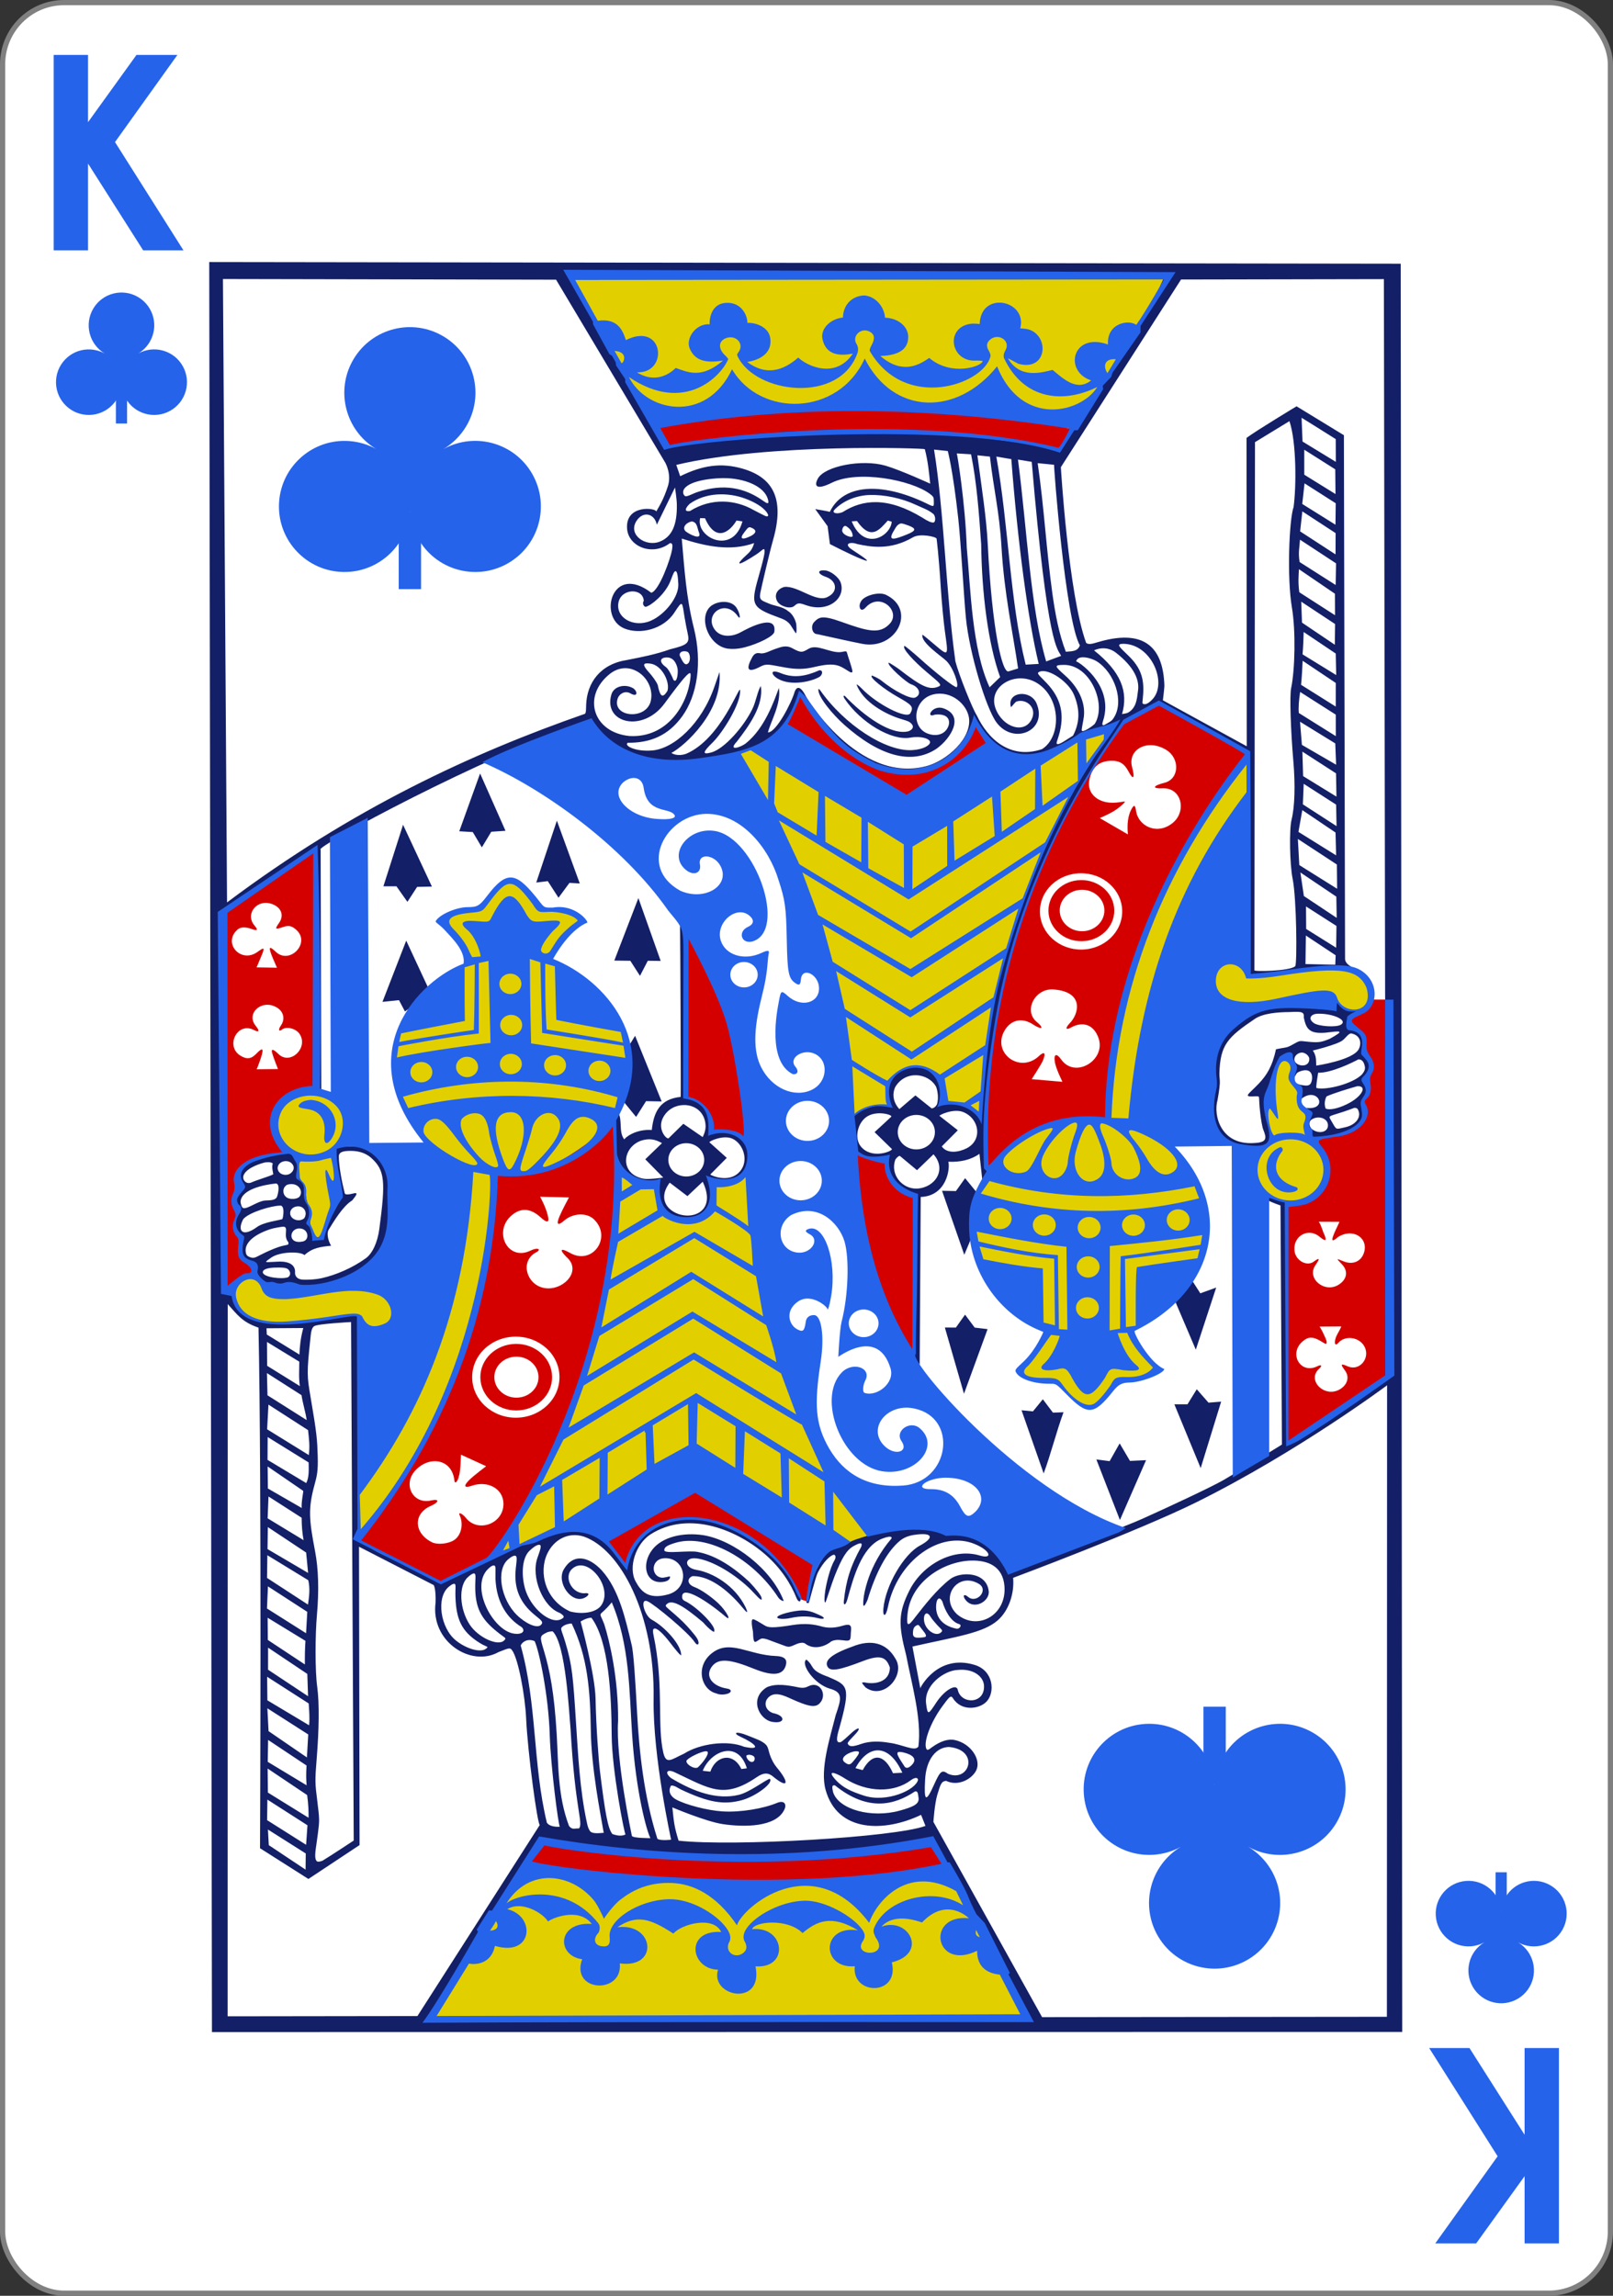 <?xml version="1.0" encoding="UTF-8" standalone="no"?>
<!-- Created with Inkscape (http://www.inkscape.org/) -->

<svg
   xmlns:dc="http://purl.org/dc/elements/1.1/"
   xmlns:cc="http://creativecommons.org/ns#"
   xmlns:rdf="http://www.w3.org/1999/02/22-rdf-syntax-ns#"
   xmlns:svg="http://www.w3.org/2000/svg"
   xmlns="http://www.w3.org/2000/svg"
   xmlns:sodipodi="http://sodipodi.sourceforge.net/DTD/sodipodi-0.dtd"
   xmlns:inkscape="http://www.inkscape.org/namespaces/inkscape"
   width="234"
   height="333"
   id="svg2"
   version="1.1"
   inkscape:version="0.92.4 (5da689c313, 2019-01-14)"
   sodipodi:docname="clubs_king.svg"
   inkscape:export-filename="C:\Users\fowle\OneDrive\Projects\Playing-Cards\fronts\png-096-dpi\clubs_king.png"
   inkscape:export-xdpi="96"
   inkscape:export-ydpi="96">
  <rect width="100%" height="100%" fill="#333333" stroke="none"/>
  <title
     id="title1484">King of Clubs Playing Card</title>
  <defs
     id="defs4" />
  <sodipodi:namedview
     id="base"
     pagecolor="#ffffff"
     bordercolor="#666666"
     borderopacity="1.0"
     inkscape:pageopacity="0.0"
     inkscape:pageshadow="2"
     inkscape:zoom="2.1916676"
     inkscape:cx="99.933612"
     inkscape:cy="166.02994"
     inkscape:document-units="px"
     inkscape:current-layer="layer1"
     showgrid="false"
     inkscape:showpageshadow="false"
     showguides="true"
     inkscape:guide-bbox="true"
     inkscape:snap-global="true"
     inkscape:window-width="1456"
     inkscape:window-height="976"
     inkscape:window-x="464"
     inkscape:window-y="18"
     inkscape:window-maximized="0"
     inkscape:snap-to-guides="false"
     showborder="false"
     fit-margin-top="0"
     fit-margin-left="0"
     fit-margin-right="0"
     fit-margin-bottom="0">
    <inkscape:grid
       type="xygrid"
       id="grid3767"
       empspacing="5"
       visible="true"
       enabled="true"
       snapvisiblegridlinesonly="true"
       originx="0"
       originy="5.1666068e-06" />
  </sodipodi:namedview>
  <g
     inkscape:label="Layer 1"
     inkscape:groupmode="layer"
     id="layer1"
     transform="translate(0,-719.362)">
    <g
       id="g1517">
      <rect
         rx="8.919"
         ry="8.946"
         y="719.74"
         x="0.378"
         height="332.244"
         width="233.244"
         id="rect4266"
         style="fill:#ffffff;fill-opacity:1;stroke:#808080;stroke-width:0.756;stroke-linecap:butt;stroke-linejoin:miter;stroke-miterlimit:4;stroke-dasharray:none;stroke-opacity:1" />
      <g
         transform="matrix(0.073,0,0,0.074,-248.017,933.601)"
         id="g4233"
         style="fill:none;stroke:#2563eb;stroke-width:3.181;stroke-opacity:1" />
      <g
         clip-path="none"
         style="fill:none;stroke:#2563eb;stroke-width:3.181;stroke-opacity:1"
         id="g4211"
         transform="matrix(0.073,0,0,0.074,-248.017,933.601)" />
      <g
         transform="matrix(0.073,0,0,0.074,-248.017,933.601)"
         id="g4227"
         style="fill:none;stroke:#2563eb;stroke-width:3.181;stroke-opacity:1" />
      <g
         style="stroke-width:3.181"
         transform="matrix(0.019,0,0,0.019,-28.915,764.98)"
         id="g5492-7-8-1">
        <rect
           style="fill:#2563eb;fill-opacity:1;stroke:none;stroke-width:3.181"
           id="rect4124-6-9-7"
           width="85.256"
           height="295.685"
           x="2406.706"
           y="536.549" />
        <path
           inkscape:connector-curvature="0"
           id="path3979-1-6-1-2-4"
           d="m 2917.856,395.129 c 67.135,120.805 23.601,273.145 -97.235,340.262 -120.836,67.117 -273.216,23.595 -340.35,-97.21 -17.88,-32.173 -28.44,-67.893 -30.889,-104.572 -9.342,137.921 -128.747,242.091 -266.662,232.714 -137.914,-9.378 -242.111,-128.752 -232.731,-266.631 9.38,-137.878 128.786,-242.049 266.7,-232.671 36.206,2.462 71.443,12.765 103.725,30.222 -118.192,-70.886 -156.875,-224.529 -85.945,-343.146 70.93,-118.617 224.613,-157.29 343.261,-86.378 118.647,70.912 157.33,224.555 86.4,343.171 -21.341,35.69 -51.243,65.5 -86.812,86.883 121.024,-66.97 273.404,-23.448 340.538,97.356 z"
           style="fill:#2563eb;fill-opacity:1;stroke:none;stroke-width:3.181"
           sodipodi:nodetypes="ssscssscssscs" />
      </g>
      <g
         style="stroke-width:3.181"
         transform="matrix(0.019,0,0,-0.019,171.243,1006.744)"
         id="g5492-7-8-8-4">
        <rect
           style="fill:#2563eb;fill-opacity:1;stroke:none;stroke-width:3.181"
           id="rect4124-6-9-8-8"
           width="85.256"
           height="295.685"
           x="2406.706"
           y="536.549" />
        <path
           inkscape:connector-curvature="0"
           id="path3979-1-6-1-2-2-8"
           d="m 2917.856,395.129 c 67.135,120.805 23.601,273.145 -97.235,340.262 -120.836,67.117 -273.216,23.595 -340.35,-97.21 -17.88,-32.173 -28.44,-67.893 -30.889,-104.572 -9.342,137.921 -128.747,242.091 -266.662,232.714 -137.914,-9.378 -242.111,-128.752 -232.731,-266.631 9.38,-137.878 128.786,-242.049 266.7,-232.671 36.206,2.462 71.443,12.765 103.725,30.222 -118.192,-70.886 -156.875,-224.529 -85.945,-343.146 70.93,-118.617 224.613,-157.29 343.261,-86.378 118.647,70.912 157.33,224.555 86.4,343.171 -21.341,35.69 -51.243,65.5 -86.812,86.883 121.024,-66.97 273.404,-23.448 340.538,97.356 z"
           style="fill:#2563eb;fill-opacity:1;stroke:none;stroke-width:3.181"
           sodipodi:nodetypes="ssscssscssscs" />
      </g>
      <g
         style="stroke-width:3.181"
         transform="matrix(0.038,0,0,0.038,-33.611,773.187)"
         id="g5492-7-7">
        <rect
           style="fill:#2563eb;fill-opacity:1;stroke:none;stroke-width:3.181"
           id="rect4124-6-6"
           width="85.256"
           height="295.685"
           x="2406.706"
           y="536.549" />
        <path
           inkscape:connector-curvature="0"
           id="path3979-1-6-1-1"
           d="m 2917.856,395.129 c 67.135,120.805 23.601,273.145 -97.235,340.262 -120.836,67.117 -273.216,23.595 -340.35,-97.21 -17.88,-32.173 -28.44,-67.893 -30.889,-104.572 -9.342,137.921 -128.747,242.091 -266.662,232.714 -137.914,-9.378 -242.111,-128.752 -232.731,-266.631 9.38,-137.878 128.786,-242.049 266.7,-232.671 36.206,2.462 71.443,12.765 103.725,30.222 -118.192,-70.886 -156.875,-224.529 -85.945,-343.146 70.93,-118.617 224.613,-157.29 343.261,-86.378 118.647,70.912 157.33,224.555 86.4,343.171 -21.341,35.69 -51.243,65.5 -86.812,86.883 121.024,-66.97 273.404,-23.448 340.538,97.356 z"
           style="fill:#2563eb;fill-opacity:1;stroke:none;stroke-width:3.181"
           sodipodi:nodetypes="ssscssscssscs" />
      </g>
      <g
         id="text3755-0"
         style="font-style:normal;font-variant:normal;font-weight:bold;font-stretch:normal;font-size:3.772px;line-height:0%;font-family:'Levenim MT';-inkscape-font-specification:'Sans Bold';letter-spacing:0px;word-spacing:0px;fill:#2563eb;fill-opacity:1;stroke:none;stroke-width:1"
         transform="scale(0.956,1.046)"
         aria-label="K">
        <path
           inkscape:connector-curvature="0"
           id="path1486"
           style="font-size:37.724px;line-height:1.25;stroke-width:1"
           d="M 27.839,722.44 H 21.723 L 13.361,710.412 V 722.44 H 8.148 v -27.096 h 5.213 v 9.321 l 7.35,-9.321 h 6.208 l -9.468,12.084 z" />
      </g>
      <g
         id="text3755-2-2"
         style="font-style:normal;font-variant:normal;font-weight:bold;font-stretch:normal;font-size:3.772px;line-height:0%;font-family:'Levenim MT';-inkscape-font-specification:'Sans Bold';letter-spacing:0px;word-spacing:0px;fill:#2563eb;fill-opacity:1;stroke:none;stroke-width:1"
         transform="scale(-0.956,-1.046)"
         aria-label="K">
        <path
           inkscape:connector-curvature="0"
           id="path1489"
           style="font-size:37.724px;line-height:1.25;stroke-width:1"
           d="m -216.874,-971.724 h -6.115 l -8.363,-12.028 v 12.028 h -5.213 v -27.096 h 5.213 v 9.321 l 7.35,-9.321 h 6.208 l -9.468,12.084 z" />
      </g>
      <g
         style="stroke-width:3.181"
         transform="matrix(0.038,0,0,-0.038,83.13,998.537)"
         id="g5492-7-7-1">
        <rect
           style="fill:#2563eb;fill-opacity:1;stroke:none;stroke-width:3.181"
           id="rect4124-6-6-7"
           width="85.256"
           height="295.685"
           x="2406.706"
           y="536.549" />
        <path
           inkscape:connector-curvature="0"
           id="path3979-1-6-1-1-4"
           d="m 2917.856,395.129 c 67.135,120.805 23.601,273.145 -97.235,340.262 -120.836,67.117 -273.216,23.595 -340.35,-97.21 -17.88,-32.173 -28.44,-67.893 -30.889,-104.572 -9.342,137.921 -128.747,242.091 -266.662,232.714 -137.914,-9.378 -242.111,-128.752 -232.731,-266.631 9.38,-137.878 128.786,-242.049 266.7,-232.671 36.206,2.462 71.443,12.765 103.725,30.222 -118.192,-70.886 -156.875,-224.529 -85.945,-343.146 70.93,-118.617 224.613,-157.29 343.261,-86.378 118.647,70.912 157.33,224.555 86.4,343.171 -21.341,35.69 -51.243,65.5 -86.812,86.883 121.024,-66.97 273.404,-23.448 340.538,97.356 z"
           style="fill:#2563eb;fill-opacity:1;stroke:none;stroke-width:3.181"
           sodipodi:nodetypes="ssscssscssscs" />
      </g>
      <g
         style="stroke-width:3.181"
         transform="matrix(0.315,0.001,-0.001,0.315,0.233,720.313)"
         id="g3710">
        <path
           style="fill:#e2cf00;fill-opacity:1;stroke-width:3.181"
           d="m 538.133,123.147 -275.064,1.241 34.931,61.416 c 71.49,-5.968 134.14,-0.661 199.406,1.315 z M 350.274,339.083 c -0.287,0.358 -11.443,3.032 -10.307,5.381 29.129,57.874 42.139,104.965 54.304,164.445 6.149,-4.631 16.096,-4.445 16.096,-4.445 -4.907,-22.088 25.099,-24.842 25.294,-1.734 5.76,1.24 11.684,1.258 16.884,6.658 2.337,-64.999 27.471,-132.251 59.93,-178.85 -36.991,13.585 -91.262,47.445 -91.262,47.445 0,0 -45.163,-17.31 -70.939,-38.9 z m 224.835,6.92 c -49.23,43.365 -68.497,163.742 -64.965,165.401 -63.457,-1.965 -82.689,62.946 -27.684,97.946 -2.174,6.789 -7.546,12.312 -11.708,18.31 5.673,3.014 11.867,3.658 18.053,4.29 4.697,5.164 9.314,11.123 14.414,11.614 5.534,-3.235 9.466,-7.969 14.075,-12.062 5.75,-1.357 11.453,-2.86 16.91,-5.172 -4.833,-6.257 -10.562,-12.583 -10.709,-18.444 47.825,-31.283 41.262,-73.823 -1.852,-95.6 12.844,-71.64 31.578,-117.403 53.322,-149.946 z m -339.047,55.348 c -6.254,2.831 -9.666,8.808 -14.204,13.497 -6.23,0.263 -12.231,2.238 -18.166,4.693 0,0 14.266,18.283 13.383,19.266 -46.257,28.109 -45.879,69.194 -1.466,96.257 7.524,58.472 -46.028,151.006 -48.732,148.317 l -0.097,19.132 c 37.265,-38.253 58.355,-107.744 62.05,-164.818 76.112,-4.701 78.808,-72.927 26.411,-98.589 -4.028,-3.427 13.174,-19.281 13.174,-19.281 -4.367,-3.99 -11.672,-4.442 -18.069,-4.932 -4.036,-4.474 -7.555,-8.936 -14.285,-13.542 z m 321.912,47.217 c 10.764,22.209 50.076,-4.852 56.897,6.965 5.537,6.702 17.596,7.389 16.942,-3.901 -2.265,-11.181 -10.2,-13.66 -41.678,-8.789 -11.941,1.848 -16.838,2.942 -16.765,-2.108 -8.261,-9.252 -15.346,3.333 -15.396,7.832 z m 36.513,32.409 c -8.825,-0.006 -10.327,32.01 -10.198,41.622 -25.553,37.439 52.418,33.183 18.699,-7.602 1.175,-5.33 -4.298,-14.019 -4.148,-17.861 -2.763,-0.326 -3.977,-14.783 -4.353,-16.159 z m -449.512,19.247 c -13.828,0.324 -29.03,12.103 -6.861,29.042 1.479,0.471 -0.745,4.043 0.017,9.536 6.249,12.51 4.559,31.035 9.212,28.19 5.379,-3.289 9.872,-17.11 8.713,-36.41 -0.076,-1.266 -1.884,-2.607 -1.546,-3.976 12.444,-19.047 1.923,-26.649 -9.534,-26.381 z m 141.494,35.872 c -3.551,62.534 -20.065,123.89 -57.482,177.097 32.209,-13.929 63.468,-31.9 93.717,-47.284 l 70.687,40.596 c 4.094,-1.648 6.928,-2.46 9.642,-4.948 -32.575,-44.205 -42.657,-107.83 -56.849,-165.386 -5.401,3.552 -15.557,5.336 -15.557,5.336 -0.726,19.964 -23.295,26.434 -27.904,0.397 z m -170.611,48.786 c -7.54,0.443 -13.21,17.763 8.149,20.328 15.073,1.978 34.375,-4.907 43.949,-1.719 11.132,16.475 21.125,-7.777 6.249,-11.733 -15.981,-4.25 -48.53,6.837 -52.13,-2.586 -1.851,-3.218 -4.105,-4.414 -6.216,-4.29 z m 128.208,270.866 -42.645,69.891 272.649,-1.525 -35.639,-66.663 c 0.609,-0.739 -119.08,13.204 -194.365,-1.704 z"
           id="path3450"
           inkscape:connector-curvature="0"
           sodipodi:nodetypes="cccccccccccccccccccccccccccccccccccccccccscccccccccsscscccccccsccccscsccccccc" />
        <path
           style="fill:#d40000;fill-opacity:1;stroke-width:3.181"
           d="m 303.234,191.781 4.429,9.805 c 58.568,-6.571 119.836,-13.376 181.18,1.101 0,0 4.5,-9.066 4.431,-9.721 -57.159,-13.492 -184.975,-9.992 -190.04,-1.185 z m 59.263,137.704 55.731,33.454 c 0,0 26.689,-17.5 38.064,-24.904 l -6.905,-9.413 c -23.569,48.217 -65,10.084 -80.534,-12.603 0,0 -4.22,8.788 -6.356,13.466 z m 149.686,16.185 c 3.862,-0.076 6.002,1.305 7.943,4.953 2.192,4.119 3.029,3.104 1.619,-2.033 -2.222,-8.1 7.047,-13.37 15.78,-7.963 6.306,3.905 6.03,13.353 -0.861,15.104 -5.565,1.414 -5.71,2.768 -0.821,2.548 8.772,-0.396 11.103,10.463 4.862,15.773 -7.175,6.105 -16.323,1.778 -17.158,-5.879 -0.383,-2.165 -0.876,-2.135 -1.647,-0.909 -2.214,3.533 -2.419,8.127 -1.988,12.285 l -12.959,-7.46 c 4.614,-2.119 7.426,-3.4 10.761,-6.614 0.436,-0.419 0.763,-0.726 0.759,-0.909 -0.007,-0.327 -1.443,0.111 -4.084,0.366 -7.829,0.757 -13.854,-3.952 -12.248,-10.792 1.366,-5.819 4.613,-8.357 10.04,-8.469 z m -57.144,188.72 c 14.096,-14.965 31.601,-24.57 55.93,-23.227 3.092,-62.704 26.524,-118.462 64.05,-168.695 l -41.283,-23.032 -16.563,9.273 c -39.832,52.428 -64.3,118.952 -62.134,205.681 z M 145.615,387.869 c 0,0 -27.945,19.424 -40.929,28.805 l 0.628,172.9 3.61,1.147 c 0.257,0.369 -0.315,-2.564 1.34,-3.905 1.353,-1.096 3.499,-2.34 4.772,-2.77 3.593,-1.213 3.752,-3.436 0.399,-5.357 -2.601,-1.49 -3.591,-3.795 -3.292,-7.624 0.211,-2.702 0.087,-3.292 -1.127,-5.127 -1.509,-2.28 -1.636,-5.165 -0.353,-8.157 0.596,-1.39 0.539,-1.764 -0.524,-3.64 -1.353,-2.39 -1.515,-4.964 -0.508,-7.736 0.385,-1.06 0.663,-3.377 0.628,-5.166 -0.137,-6.886 5.99,-11.454 17.306,-12.895 4.423,-0.563 4.559,-0.732 2.528,-4.175 -11.459,-19.422 14.285,-29.543 16.211,-26.434 z m 352.567,9.644 c 10.457,-0.141 19.06,7.6 19.212,17.305 0.152,9.705 -8.205,17.69 -18.662,17.831 -10.457,0.141 -19.06,-7.615 -19.212,-17.32 -0.152,-9.705 8.205,-17.675 18.662,-17.816 z m 0.178,3.137 c -8.373,0.113 -15.054,6.497 -14.933,14.268 0.122,7.771 7,13.987 15.373,13.874 8.373,-0.113 15.07,-6.512 14.948,-14.283 -0.122,-7.771 -7.016,-13.972 -15.389,-13.859 z m 0.392,4.464 c 5.678,-0.076 10.356,4.127 10.439,9.396 0.082,5.269 -4.463,9.612 -10.14,9.689 -5.678,0.076 -10.341,-4.142 -10.423,-9.412 -0.082,-5.269 4.447,-9.597 10.124,-9.674 z m -375.885,7.219 c 0.77,-0.013 1.59,0.096 2.421,0.341 4.719,1.392 6.367,5.248 3.812,8.903 -2.007,2.871 -1.777,3.117 1.737,1.905 2.764,-0.953 4.172,-0.652 6.351,1.349 6.534,6.003 -3.192,16.094 -9.588,9.98 -3.168,-3.028 -3.469,-2.136 -1.273,3.067 0.711,1.684 1.886,4.301 1.886,4.301 l -9.377,-0.127 c 0,0 1.457,-3.469 2.129,-5.104 1.623,-3.943 1.676,-4.52 -1.707,-2.04 -7.629,5.593 -16.28,-3.977 -9.26,-10.234 1.428,-1.273 3.72,-1.33 6.907,-0.168 2.322,0.847 2.602,0.258 0.858,-1.775 -3.794,-4.423 -0.287,-10.31 5.104,-10.398 z m 194.339,15.495 c -3.813,23.171 -0.485,55.687 -0.566,73.062 10.167,1.798 10.281,8.225 11.842,16.214 4.942,-1.599 15.746,5.176 17.226,4.58 1.125,-23.509 -12.046,-91.751 -28.502,-93.857 z m 168.693,23.222 c 14.433,1.074 11.668,11.419 7.369,15.669 -2.036,2.18 -1.659,3.16 0.577,1.906 6.096,-3.418 10.933,-0.949 12.898,4.938 3.357,10.058 -10.89,18.723 -17.243,9.695 -2.152,-3.059 -3.471,-2.367 -2.943,0.834 0.325,3.085 3.573,9.475 3.573,9.475 l -14.162,-1.178 c 0,0 4.327,-6.68 5.086,-8.479 1.577,-3.732 0.744,-4.727 -2.281,-1.719 -8.856,7.521 -21.128,-2.108 -15.409,-12.08 2.819,-4.916 8.018,-6.506 13.634,-2.59 3.783,2.293 4.6,1.299 1.217,-1.481 -6.323,-5.196 -0.813,-15.622 7.685,-14.99 z M 123.553,459.262 c 0.162,-0.006 0.319,-0.01 0.483,-0.006 1.213,0.022 2.485,0.334 3.752,0.996 3.519,1.837 4.483,5.459 2.277,8.609 -1.269,1.813 -0.9,2.956 0.575,1.771 1.975,-1.586 6.335,-0.532 8.035,1.94 4.367,6.347 -4.165,14.653 -9.614,9.368 -2.405,-2.333 -3.325,-2.427 -3.046,-0.895 0.783,2.875 2.823,7.781 2.823,7.781 l -9.808,0.158 c 0,0 2.117,-5.159 2.588,-7.777 0.361,-2.071 -0.529,-1.77 -2.865,0.677 -2.272,2.38 -4.338,2.627 -7.235,0.845 -7.148,-4.396 -1.423,-15.683 6.031,-11.891 2.568,1.307 2.927,0.551 0.92,-1.911 -3.584,-4.397 0.073,-9.44 5.083,-9.665 z m 509.182,-4.031 c -15.876,15.224 -10.896,6.224 -3.536,17.829 0.027,7.652 4.838,13.641 1.025,25.717 -1.223,2.359 -1.331,3.482 -0.661,5.856 -1.164,13.341 -12.679,13.17 -23.874,15.24 1.856,-0.113 17.738,27.12 -11.894,29.251 l 0.337,110.712 46.463,-31.792 -0.203,-172.814 z m -348.666,58.452 c -13.173,7.879 -31.679,27.568 -54.953,23.29 -2.816,69.075 -27.242,122.55 -62.083,168.507 12.029,6.601 25.27,14.523 37.573,19.601 10.401,-4.979 16.242,-7.055 26.45,-14.85 41.885,-60.05 55.168,-125.696 53.013,-196.548 z M 393.444,526.316 c 2.351,35.475 8.571,69.07 28.454,96.021 l 1.346,-75.392 c -7.086,-1.575 -12.89,-5.825 -14.958,-17.879 z m -143.7,20.928 13.287,0.291 c 0,0 -3.015,5.574 -4.319,8.691 -1.585,3.808 -0.833,4.584 2.197,1.937 3.943,-3.445 10.228,-3.765 13.534,-0.691 8.78,8.164 -0.403,21.468 -10.788,15.632 -4.446,-2.499 -5.19,-1.661 -1.662,1.876 6.863,5.91 -0.304,14.421 -8.324,14.458 -5.8,-0.022 -9.557,-4.325 -10.013,-9.066 -0.222,-2.982 1.391,-5.975 4.18,-7.429 2.908,-1.517 0.825,-2.502 -2.334,-0.925 -10.313,5.15 -17.215,-8.077 -9.433,-15.603 4.487,-4.34 9.236,-3.935 13.798,0.207 3.185,2.892 4.326,2.635 3.427,-0.786 -0.905,-3.851 -3.55,-8.593 -3.55,-8.593 z m 358.646,10.382 9.519,0.01 c -0.936,2.186 -2.146,4.415 -2.906,6.576 -0.819,2.354 -0.219,2.654 2.303,0.378 6.562,-4.089 13.56,0.002 12.138,6.478 -0.982,4.468 -5.013,6.66 -9.67,4.719 -4.106,-1.711 -2.789,-0.978 -0.454,1.629 2.778,3.101 2.072,6.72 -1.601,9.116 -6.497,4.238 -15.074,-2.804 -10.776,-8.95 2.534,-3.655 1.372,-3.259 -0.935,-1.491 -3.463,2.351 -8.698,-0.977 -8.801,-5.592 -0.4,-6.638 6.82,-10.374 11.91,-5.677 2.424,1.894 3.028,1.663 1.933,-1.092 -1.003,-2.001 -1.327,-4.145 -2.66,-6.106 z m 0.51,48.277 9.977,-0.106 c 0,0 -0.139,0.708 -1.676,3.388 -1.806,3.149 -1.53,6.407 0.356,4.196 3.182,-3.731 9.942,-2.692 12.157,1.869 2.581,5.314 -2.45,11.185 -7.671,8.953 -3.394,-1.451 -3.627,-1.138 -1.372,1.887 2.194,2.943 1.221,6.559 -2.345,8.672 -7.006,4.151 -15.407,-4.135 -9.57,-9.438 1.563,-1.42 1.072,-2.111 -0.823,-1.155 -7.735,3.901 -13.439,-5.799 -6.751,-11.479 2.848,-2.419 5.025,-2.252 9.708,0.751 1.457,0.935 1.738,-0.029 0.687,-2.401 -1.79,-4.043 -2.677,-5.137 -2.677,-5.137 z m -370.363,5.808 c 11.104,-0.15 20.227,8.075 20.388,18.381 0.161,10.306 -8.7,18.788 -19.804,18.937 -11.104,0.15 -20.243,-8.09 -20.404,-18.395 -0.161,-10.306 8.717,-18.773 19.821,-18.923 z m 0.229,3.33 c -9.122,0.123 -16.414,7.075 -16.282,15.542 0.133,8.466 7.639,15.234 16.761,15.111 9.122,-0.123 16.414,-7.09 16.282,-15.557 -0.133,-8.466 -7.639,-15.219 -16.761,-15.096 z m 0.189,5.887 c 5.615,-0.076 10.227,4.082 10.308,9.293 0.082,5.212 -4.398,9.507 -10.013,9.582 -5.616,0.076 -10.243,-4.096 -10.325,-9.308 -0.082,-5.212 4.414,-9.492 10.029,-9.568 z m -25.274,45.213 11.607,5.266 c 0,0 -5.488,4.145 -7.673,6.28 -2.792,2.751 -2.598,4.039 1.171,2.723 7.189,-2.51 14.388,1.248 14.523,8.173 0.18,9.242 -11.598,13.69 -17.254,6.692 -1.681,-2.081 -3.689,-2.946 -2.902,-1.246 1.915,4.136 0.744,9.345 -2.591,11.485 -2.669,1.714 -7.555,2.217 -10.018,1.032 -8.473,-4.076 -8.913,-13.137 -0.809,-16.716 4.074,-1.799 4.209,-3.486 0.202,-2.559 -8.344,1.93 -13.209,-7.442 -7.191,-13.88 6.387,-6.833 16.8,-5.42 17.951,4.691 0.205,1.799 1.526,0.497 2.116,-2.258 0.709,-2.047 0.868,-9.684 0.868,-9.684 z m 108.193,15.201 c 0,0 -42.503,22.446 -41.209,23.394 0.251,0.137 9.42,12.113 9.42,12.113 21.087,-44.345 71.587,-7.621 79.677,15.02 1.755,1.003 2.054,0.716 3.961,1.51 0.18,-1.598 3.683,-17.324 3.683,-17.324 z m -68.161,163.041 c -2.129,2.474 -9.254,9.488 -8.356,9.753 62.464,12.461 126.884,11.471 192.458,4.865 l -5.005,-14.618 c -64.753,15.314 -179.097,8.2e-4 -179.097,8.2e-4 z"
           id="path3446"
           inkscape:connector-curvature="0"
           sodipodi:nodetypes="cccccccccccccsssssccccccsscccccccccccscsscccccssccssssssssssssssscssscssccsscscccccccscssscccscscssccccccscccccccsccccccccccccccccccccccccccssscccssssccccccssscccccccscsssscssccscsscsssccsscccscccccsccssscsscccccccccccccccc" />
        <path
           style="fill:#131f67;fill-opacity:1;stroke-width:3.181"
           d="M 96,117.344 99.831,932.362 648,930.564 644.714,116.362 Z m 166.713,5.807 273.401,-1.036 c -12.819,30.898 -49.75,79.716 -48.002,79.832 -56.871,-8.722 -115.495,-13.122 -181.057,-0.126 z m -160.383,1.987 153.424,-0.185 50.602,84.18 c 0,0 2.972,5.253 1.196,10.749 -1.937,5.998 -3.603,8.66 -5.346,11.722 0.175,-1.747 -14.581,-3.479 -13.347,8.246 0.836,7.936 11.659,12.425 19.717,6.25 1.288,-0.1 1.278,1.009 0.996,2.946 -0.744,4.547 -5.946,18.976 -9.514,19.934 -18.166,-13.825 -24.648,11.422 -12.4,16.456 7.09,2.914 17.996,0.506 23.092,-7.406 3.899,-6.052 3.467,-5.052 4.696,2.293 0.457,2.731 1.103,5.897 1.435,7.32 1.04,4.451 10e-4,5.315 -8.072,7.335 -6.496,2.349 -13.081,3.645 -19.781,4.99 -12.244,1.864 -18.503,10.436 -18.808,20.867 -0.066,2.255 0.021,3.298 -0.502,3.968 -51.802,18.247 -106.848,43.78 -164.591,87.379 z m 347.848,199.88 c -1.962,-2.945 -8.235,-18.408 -9.956,-24.86 -4.496,-31.279 -5.35,-68.41 -10.154,-97.526 l 6.329,0.658 c 0,0 2.38,8.431 4.94,31.206 1.269,11.29 2.593,34.761 3.651,45.552 1.599,16.033 9.404,41.67 14.24,48.142 7.886,10.554 23.737,3.727 18.436,-8.805 -2.751,-6.502 -13.402,-5.449 -11.925,1.298 0.027,1.203 1.012,-0.861 2.57,-2.129 4.603,-1.618 9.783,2.828 7.08,8.181 -3.356,6.835 -13.286,3.716 -16.58,-4.899 -3.935,-10.291 9.322,-18.006 19.239,-11.73 11.048,6.992 11.071,24.717 2.173,30.311 -14.975,5.069 -25.156,-5.057 -30.044,-15.4 z m 37.021,13.039 c -0.603,-0.33 0.021,-1.408 0.761,-3.966 2.769,-9.566 1.026,-17.03 -5.643,-24.066 -3.715,-3.92 -5.113,-4.608 -3.167,-5.319 4.125,-1.506 13.238,4.635 15.743,10.674 2.472,5.929 3.09,12.061 -0.39,18.764 -2.42,1.438 -6.185,4.322 -7.303,3.913 z m 11.284,-6.37 c -0.01,-1.119 0.801,-4.649 0.988,-6.376 0.722,-6.674 -2.641,-13.451 -8.592,-18.749 -4.994,-4.446 -5.452,-4.904 -0.726,-4.978 12.189,-0.19 19.962,18.099 14.338,27.109 -1.449,1.428 -5.864,4.35 -6.008,2.994 z m 10.321,-6.19 c 3.589,-15.592 -12.659,-25.984 -12.987,-25.498 0.811,-3.494 7.263,-1.485 9.462,-0.126 8.214,5.118 12.937,18.497 7.895,26.101 -0.548,0.933 -1.222,1.469 -2.108,1.973 -1.695,0.987 -2.694,1.782 -3.039,1.09 -0.261,-0.525 0.681,-2.794 0.777,-3.54 z M 365.852,274.912 c 1.698,-1.546 2.206,-1.591 5.469,-0.447 10.224,3.582 18.388,-3.225 15.976,-10.38 -0.874,-2.591 -4.705,-5.403 -7.062,-5.63 -3.852,-0.371 -3.929,1.517 0.223,2.957 5.101,1.769 5.617,6.792 1.124,9.059 -5.274,3.306 -13.913,-5.085 -20.25,-4.376 -3.029,0.84 -4.968,3.469 -3.237,6.681 1.351,2.252 5.909,3.616 7.756,2.138 z M 354.512,273.887 c -3.545,-1.527 -4.896,-1.499 -4.218,-5.089 0.446,-2.363 4.077,-18.267 5.803,-24.414 5.169,-18.409 0.312,-28.614 -14.327,-32.729 -9.921,-2.789 -18.462,-1.376 -28.57,3.613 l -1.819,-5.205 c 42.376,-10.288 114.694,-8.006 114.437,-7.608 1.427,5.293 1.971,10.587 2.529,15.881 0,0 -13.549,-6.169 -20.618,-8.222 -10.89,-3.098 -28.1,0.3 -31.151,6.1 -1.729,3.289 -0.829,5.482 6.487,1.826 11.975,-5.985 36.431,-1.424 45.051,4.921 1.986,1.462 1.885,1.781 1.924,3.496 0.058,2.614 0.224,2.767 -3.698,0.821 -20.552,-9.752 -38.115,-8.621 -44.175,4.182 -1.395,-0.391 -6.725,-1.243 -6.725,-1.243 l 5.722,7.853 1.088,8.22 c 0,0 9.35,4.814 14.505,6.853 5.073,1.995 2.153,-0.128 -4.074,-4.15 -4.572,-2.953 -0.935,-3.899 2.081,-2.768 6.204,1.321 15.274,2.998 25.771,-3.188 3.26,-1.921 10.723,-0.255 10.84,0.615 0,0 0.994,7.188 1.98,22.188 0.467,7.095 1.408,16.364 1.942,20.169 1.615,11.495 2.08,12.149 -4.438,6.637 -2.187,-1.849 -5.83,-4.917 -5.872,-4.734 -0.826,3.565 8.788,9.826 11.027,11.975 3.398,3.261 6.124,11.609 4.764,12.104 -0.862,0.314 -9.995,-6.876 -17.185,-13.342 -2.693,-2.422 -6.705,-5.67 -6.819,-5.559 -1.486,0.919 4.551,7.243 10.205,11.971 6.598,5.517 7.361,6.011 5.143,6.843 -4.095,1.535 -7.781,-0.374 -17.724,-8.004 -0.968,-0.743 -4.733,-3.221 -4.912,-3.043 -0.907,1.123 8.266,9.183 10.35,9.876 3.869,1.287 4.983,4.756 1.932,6.118 -2.037,0.909 -9.628,-2.952 -15.714,-7.845 -1.09,-0.877 -4.117,-2.369 -4.318,-2.169 -1.207,0.72 5.597,6.18 12.088,9.808 6.355,3.552 7.372,4.429 5.753,7.382 -1.509,3.041 -15.457,-4.001 -22.435,-11.253 -1.485,-1.543 -2.657,-2.208 -2.362,-1.687 3.038,7.817 13.038,13.418 20.477,15.648 1.328,0.404 3.253,0.901 4.12,1.54 2.118,1.562 1.65,3.187 -0.646,4.103 -7.933,2.066 -20.443,-6.851 -29.392,-16.192 -1.037,-0.398 -0.418,0.825 -0.145,1.229 7.464,11.055 21.757,19.466 30.364,17.897 5.033,-0.918 9.075,0.488 9.115,2.055 0.034,1.284 -2.742,3.331 -8.154,3.689 -12.244,0.81 -31.373,-11.623 -42.563,-27.455 -0.349,-0.493 -0.762,-0.675 -0.789,-0.376 -0.304,3.356 6.654,11.586 11.99,16.294 15.856,13.987 30.844,18.715 42.536,10.835 6.592,-4.742 12.964,-15.108 3.143,-18.572 -5.201,-1.834 -8.49,4.81 -4.042,2.914 5.844,-0.653 7.17,2.224 6.41,4.928 -1.488,4.643 -6.446,5.381 -10.476,3.429 -7.015,-3.526 -5.526,-15.611 3.556,-17.723 8.183,-1.834 15.324,4.605 16.262,10.712 1.457,9.487 -10.075,19.754 -19.323,22.307 -31.545,8.711 -56.183,-31.969 -56.325,-32.89 -1.583,-2.826 -3.486,-4.323 -4.687,-1.028 -1.292,4.771 -8.411,18.763 -12.22,18.679 1.185,-4.936 6.178,-13.233 4.966,-20.501 -2.106,5.969 -6.545,18.704 -15.038,25.487 -2.201,1.861 -8.662,4.053 -4.215,-0.735 5.368,-7.004 12.393,-16.581 10.939,-25.575 -1.425,2.021 -2.201,7.137 -3.83,10.516 -4.078,8.458 -12.986,18.495 -18.868,20.121 -4.343,1.2 -3.937,-0.16 0.509,-4.506 4.767,-4.659 13.208,-18.339 12.651,-24.237 -0.24,-2.604 -8.756,22.528 -24.762,29.408 -4.322,1.467 -6.779,-0.38 -6.779,-0.38 6.292,-3.362 23.672,-19.263 22.031,-37.328 0,0 -0.927,2.675 -2.295,6.686 -5.892,17.242 -18.553,28.578 -28.421,29.517 -7.877,0.749 -13.377,-2.199 -11.423,-3.502 10.213,0.07 18.606,-3.207 25.163,-12.445 6.664,-9.39 9.148,-24.477 5.11,-40.446 -3.642,-14.401 -4.442,-27.35 -5.713,-41.193 11.189,3.547 22.448,5.907 33.344,1.956 -1.093,4.125 -2.912,4.637 -5.786,7.751 -2.085,2.276 -1.373,2.818 6.767,-2.517 2.369,-1.552 3.223,-2.797 3.651,-2.381 0.694,0.674 -0.386,4.921 -2.754,13.386 -3.541,12.658 -2.621,13.565 10.482,18.335 2.445,0.89 3.358,1.761 4.214,2.709 0.401,0.443 2.551,4.037 2.755,4.163 0.479,0.297 0.353,-3.664 0.088,-4.665 -0.703,-2.659 -2.252,-4.655 -3.606,-5.442 -2.572,-2.198 -6.282,-2.392 -8.661,-3.403 z m 247.375,165.11 0.131,-13.144 13.758,9.059 -0.168,4.338 z m -23.513,2.857 -0.505,-243.102 c 0,0 10.559,-6.512 15.837,-9.737 3.297,9.638 3.276,30.305 2.039,39.509 -2.066,5.994 -2.988,32.669 -0.644,46.242 1.869,10.82 1.525,28.714 -0.238,37.279 -0.689,3.346 -0.157,19.03 1.138,33.538 0.99,11.088 0.705,21.169 -0.738,26.939 -1.137,4.547 -0.743,20.84 0.554,27.091 1.907,9.195 2.234,38.733 1.379,40.338 -2.268,2.383 -20.011,2.718 -18.822,1.905 z m 20.92,-254.407 c 0,0 10.634,6.519 15.764,9.779 l 0.071,10.474 -15.369,-9.312 z m -158.748,16.924 6.577,0.38 c 2.621,12.659 3.755,27.049 4.799,41.476 0.334,22.245 3.293,45.707 8.921,61.084 l -4.836,4.706 c -8.233,-17.622 -8.881,-45.42 -10.718,-64.234 -0.804,-21.16 -4.554,-43.275 -4.743,-43.411 z m 160.025,-2.218 14.303,8.985 0.148,11.391 -14.411,-8.872 z m -150.534,3.054 5.776,0.583 c 1.757,15.029 4.451,25.228 5.476,41.786 1.326,21.415 5.326,38.998 7.812,55.725 l -4.325,1.334 c -2.896,1.238 -7.698,-18.529 -9.835,-58.598 -0.647,-12.127 -2.86,-25.767 -4.904,-40.83 z m 8.737,0.565 6.899,1.147 c 3.05,38.045 7.871,73.776 12.919,94.25 l -5.999,0.368 c -7.439,-29.262 -7.923,-63.119 -13.818,-95.765 z m 9.965,1.349 6.339,1.02 c 7.626,87.005 12.331,85.883 13.803,89.303 l -6.862,2.583 c -7.418,-25.002 -8.915,-60.25 -13.28,-92.906 z m 28.783,85.459 c -1.084,2.931 -3.654,2.658 -6.459,2.959 -3.141,-7.996 -4.975,-17.527 -6.292,-26.859 -2.892,-20.498 -3.936,-39.718 -6.95,-59.947 l 7.562,0.719 c -0.245,0.154 5.366,71.343 12.14,83.128 z M 334.813,216.104 c 9.968,0.447 18.237,4.599 19.033,10.676 0.179,1.367 -0.989,0.703 -2.339,-0.257 -8.573,-6.097 -18.328,-7.998 -30.108,-4.064 -2.567,0.857 -4.668,2.208 -5.815,2.022 -1.031,-0.611 -1.35,-2.093 -0.561,-3.316 2.747,-4.262 14.857,-5.282 19.79,-5.061 z m -23.114,12.203 c 0.213,9.583 -2.299,14.866 -7.716,17.08 -6.538,2.672 -14.923,-3.051 -10.849,-9.453 3.08,-4.84 8.375,-3.382 9.384,1.704 l 8.308,-17.168 c 0,0 0.851,5.437 0.874,7.837 z m 303.446,-1.537 -0.09,9.876 -15.33,-9.509 1.023,-9.496 z m -271.955,-1.287 c 7.553,2.776 10.325,6.167 10.605,7.675 -0.436,1.123 -1.191,0.357 -6.706,-2.406 -8.493,-4.834 -19.563,-5.622 -29.289,0.514 -2.424,0.445 -2.674,-0.831 -0.244,-3.255 7.411,-5.387 17.648,-5.463 25.634,-2.528 z m 57.357,-1.849 c 6.645,-0.195 14.589,1.372 21.298,4.496 2.967,1.382 5.63,2.243 7.564,3.831 1.547,0.748 1.667,4.006 0.535,4.252 -1.011,0.132 -2.665,-0.599 -5.14,-2.203 -15.943,-9.608 -27.414,-8.425 -36.633,-2.511 -0.511,0.327 -2.096,0.664 -2.722,0.62 -1.758,-0.123 -1.848,-0.791 -1.115,-1.675 4.266,-4.475 10.645,-6.633 16.212,-6.81 z m 199.224,6.916 15.363,9.964 -0.007,9.797 -16.334,-10.54 z m -277.319,3.981 2.243,0.06 c 5.229,11.759 11.788,5.698 14.513,0.989 l 2.732,0.413 c -4.276,15.751 -21.679,7.509 -19.487,-1.462 z m -3.819,1.568 c 2.539,0.283 2.449,2.95 3.245,4.89 1.777,4.337 -4.961,0.667 -6.115,-0.389 -1.956,-1.91 0.823,-4.304 2.871,-4.501 z m 76.041,-0.458 c 6.623,9.352 10.443,3.816 14.219,-0.257 l 1.799,0.533 c -0.474,6.714 -12.653,13.872 -18.434,-0.112 z m 20.369,1.057 c 0.71,0.01 2.132,0.482 3.44,0.973 3.622,1.359 3.432,2.356 -0.58,4.011 -6.416,2.648 -8.647,2.991 -6.726,-0.75 1.106,-1.711 1.838,-3.978 3.866,-4.235 z m -25.167,1.426 c 1.615,1.101 2.675,2.32 2.861,4.301 0.131,1.397 -4.878,-0.212 -4.869,-2.438 0.159,-1.415 0.984,-2.562 2.008,-1.863 z m -44.389,0.532 c 3.292,1.132 2.897,2.587 0.604,3.907 -4.118,2.13 -5.88,1.711 -3.218,-1.638 1.228,-1.545 1.493,-2.236 2.614,-2.269 z m 253.255,4.93 16.638,10.854 -0.148,9.965 -16.624,-10.515 c -0.773,-4.27 -0.044,-7.141 0.133,-10.303 z m -287.528,15.424 c 0.789,0.019 1.101,2.439 1.285,5.977 0.307,5.883 -6.146,14.076 -12.669,16.898 -7.856,3.399 -16.268,-1.367 -14.86,-8.43 1.298,-6.51 11.263,-6.779 11.64,-0.765 -0.969,1.582 0.389,2.906 0.945,2.768 2.563,-0.638 8.607,-5.685 11.065,-11.331 0.958,-2.2 1.54,-4.465 2.225,-4.978 0.133,-0.1 0.256,-0.142 0.368,-0.14 z m 287.081,-1.837 16.627,11.258 0.074,9.901 -16.488,-10.526 c -0.651,-4.412 -0.368,-7.56 -0.213,-10.633 z m -201.736,15.679 c -1.257,1.959 -0.225,5.47 2.351,2.48 6.624,-7.156 16.219,1.799 11.086,7.489 -4.659,5.164 -10.391,3.501 -22.497,-0.788 -8.819,-3.125 -10.209,-2.06 -12.383,0.197 -1.79,1.858 -0.878,5.601 1.44,5.556 7.146,1.505 13.335,2.971 20.733,4.399 15.637,2.977 25.173,-15.715 10.889,-22.584 -3.417,-1.643 -10.489,0.492 -11.619,3.251 z m -69.008,2.153 c -6.096,5.073 -1.096,18.408 7.88,19.599 1.88,0.249 4.686,0.177 7.871,-0.676 6.281,-1.682 13.201,-5.13 13.485,-7.139 1.289,-9.128 -13.353,-0.943 -15.291,0.139 -4.617,2.601 -9.503,2.264 -11.964,-0.825 -5.546,-6.963 4.395,-14.952 10.433,-6.434 1.523,2.15 0.988,-1.492 -0.674,-3.967 -2.346,-3.494 -8.405,-3.268 -11.74,-0.697 z m 271.845,-2.875 15.628,10.249 -0.089,9.534 -15.152,-10.138 z m 1.17,13.957 14.8,9.879 0.253,9.909 -15.532,-9.488 c 0.304,-3.567 0.377,-6.92 0.479,-10.3 z m -82.973,5.692 c 13.011,0.198 20.353,18.04 13.491,25.464 -2.041,2.209 -3.67,2.8 -4.595,1.977 -0.199,-0.177 0.128,-2.173 0.261,-4.428 0.423,-7.192 -1.224,-12.115 -6.894,-17.578 -4.252,-4.098 -5.86,-5.366 -2.263,-5.435 z m -160.225,2.844 c -2.458,0.813 -5.057,2.46 -7.071,2.054 -1.988,-0.401 -2.94,0.512 -3.718,1.959 -2.979,5.536 -2.057,7.326 3.847,4.183 2.802,-1.492 3.782,-0.957 11.28,0.356 5.358,0.938 9.003,0.846 13.718,-0.289 5.861,-1.411 9.355,-1.521 12.321,-0.016 2.966,1.505 4.995,3.578 5.071,1.89 -0.33,-1.976 -2.188,-7.03 -2.617,-8.71 -0.206,-0.808 -1.664,-0.097 -3.044,-0.003 -4.859,0.327 -10.654,-3.729 -14.408,-1.585 -3.004,1.716 -3.401,2.166 -7.523,-0.078 -3.069,-1.671 -5.196,-0.639 -7.856,0.24 z m 156.727,1.241 c 8.81,6.829 11.068,12.887 10.213,17.858 -0.437,3.616 -0.727,7.61 -4.546,9.787 -0.704,0.312 -1.754,0.505 -2.728,0.638 2.962,-10.271 -0.529,-19.47 -12.985,-29.284 3.624,-1.665 7.319,-1.109 10.046,1 z m -198.729,-0.016 c 0.391,-9.9e-4 0.822,0.059 1.259,0.192 1.529,0.467 1.77,4.18 0.567,5.344 -1.203,1.164 -2.175,0.204 -3.57,-2.747 -1.036,-1.607 0.049,-2.784 1.744,-2.789 z m -8.137,2.89 c 3.216,-0.061 4.436,2.673 4.988,4.851 0.47,1.857 -0.123,7.398 -1.831,5.466 -0.41,-1.174 -2.158,-4.962 -3.556,-5.946 -3.114,-2.192 -2.805,-4.309 0.399,-4.37 z m -9.057,2.753 c 0.47,-0.013 1.074,0.041 1.806,0.155 5.022,0.78 8.868,8.199 7.7,12.408 -2.658,4.527 -3.641,1.475 -4.519,-2.63 -0.686,-1.702 -2.743,-4.369 -4.004,-5.746 -2.617,-2.858 -3.021,-4.134 -0.984,-4.187 z m 301.964,-2.156 15.293,10.171 0.024,10.887 -16.005,-9.983 c 0.357,-3.81 0.539,-7.458 0.688,-11.075 z m -311.898,4.412 c 7.49,0.013 13.884,8.094 11.523,15.884 -2.928,8.125 -17.507,6.391 -15.086,-1.71 0.696,-2.33 3.376,-4.035 5.935,-2.576 3.696,2.107 3.29,-1.322 0.943,-2.539 -3.622,-1.878 -8.603,-0.741 -9.712,3.061 -3.869,13.254 14.489,17.773 24.481,4.08 3.652,-5.005 7.625,-10.36 9.82,-12.644 1.972,-2.052 2.393,-1.837 2.074,0.809 -1.273,12.315 -10.526,27.706 -27.878,26.864 -16.864,-1.487 -22.136,-18.09 -9.4,-28.455 2.14,-1.742 4.393,-2.6 6.577,-2.749 0.244,-0.016 0.483,-0.025 0.724,-0.025 z m 89.361,0.671 c -6.171,2.774 -11.763,3.823 -17.838,1.369 -4.49,-1.814 -4.42,0.156 -2.468,1.773 5.642,4.457 15.901,2.44 20.297,-0.069 1.426,-0.814 1.896,-3.172 0.01,-3.072 z m 237.879,19.685 0.048,9.902 -17.072,-10.614 c -0.27,-2.369 0.017,-5.97 0.578,-9.688 z m -16.457,3.307 16.257,9.934 0.429,9.814 -15.795,-9.089 z m 1.135,13.763 15.527,9.967 0.224,10.713 -15.384,-9.393 z m -378.672,11.263 -9.504,26.647 6.222,0.35 4.201,7.029 4.316,-7.204 6.548,-0.462 z m 379.319,3.556 14.966,9.543 0.227,9.894 -15.549,-9.974 z m -0.608,12.113 15.344,10.284 0.305,10.51 -17.389,-10.752 z m -343.277,5.947 -9.411,28.529 5.305,-0.669 4.967,7.631 5.015,-6.854 4.755,0.25 z m -70.834,2.121 -8.962,28.358 6.007,-0.022 5.073,7.152 4.45,-6.906 6.81,-0.166 z m 412.113,5.221 18.007,11.723 0.149,11.161 -17.454,-10.85 z m 17.801,26.508 0.201,9.775 -15.151,-10.007 -1.643,-10.854 z m -321.431,1.683 -11,28.819 7.378,0.065 4.473,6.921 3.579,-6.954 5.928,0.054 z m 307.478,2.873 14.056,8.94 -0.108,10.036 -13.839,-8.603 z m -266.395,116.617 -8.008,-7.142 c -0.099,-0.583 6.548,-3.571 10.641,-1.67 5.405,2.51 8.181,11.539 2.13,16.292 -4.815,3.782 -12.166,0.636 -12.311,0.191 z m -7.127,-11.779 c 0.141,-11.034 -6.12,-13.866 -11.298,-16.101 0,0 -0.866,-69.92 -0.753,-72.009 0.003,0.305 -1.328,-7.572 -1.479,-8.037 l -1.8e-4,4e-5 c 7e-5,0.006 -1.243,-0.308 -1.242,-0.295 0.218,7.089 0.717,79.742 0.595,80.213 -9.691,1.038 -12.397,7.126 -13.274,15.3 -7.561,-0.526 -12.479,3.698 -12.63,4.398 -2.792,-3.558 -0.711,-8.8 -2.915,-12.513 -6.699,21.741 6.329,34.749 17.7,33.537 1.825,20.874 26.598,24.648 25.756,-0.672 29.971,-1.633 19.817,-27.204 -0.459,-23.82 z m -140.815,-87.78 -10.849,28.234 7.606,-0.805 2.771,5.21 c 12.183,-9.963 18.333,5.42 12.135,-7.772 z m 412.469,50.238 c 1.4,-0.096 3.242,1.075 3.61,2.671 0.266,4.767 -6.638,3.696 -6.857,0.686 -0.155,-2.138 1.932,-3.267 3.247,-3.357 z m 4.51,30.999 c 2.976,-2.267 7.715,-0.986 7.791,2.43 0.068,3.028 -3.672,4.025 -6.599,2.324 -2.269,-1.282 -2.412,-3.677 -1.192,-4.754 z m 0.42,8.401 c 16.317,1.152 28.456,-9.132 23.257,-16.515 4.382,-5.112 0.806,-8.05 2.006,-10.981 3.463,-3.296 0.566,-10.383 -0.302,-10.409 -0.711,-9.511 -3.687,-10.729 -8.118,-15.797 -1.331,-1.469 3.103,-2.905 4.807,-5.43 -4.509,1.608 -8.937,-1.497 -8.913,-2.204 l -1.92,-2.211 c -30.217,1.307 -57.348,3.263 -56.324,41.286 -4.347,16.138 3.018,30.513 24.107,26.072 4.617,-3.828 1.576,-9.375 1.01,-12.041 -1.801,-7.335 0.278,-12.101 0.858,-15.537 1.795,-10.628 10.187,-20.494 11.099,-3.835 1.471,-2.091 0.777,-2.4 3.205,-3.268 5.791,-1.937 5.783,3.494 4.597,5.685 -0.762,1.126 -1.911,1.031 -3.09,0.905 -1.685,-0.187 -3.885,-0.766 -3.921,-1.339 -0.454,1.729 3.063,4.947 2.695,6.569 -0.465,1.541 -0.761,1.415 0.776,0.395 7.269,-4.824 11.819,5.956 1.302,4.724 5.181,2.567 -2.486,10.082 2.868,13.93 z m -10.758,-58.029 c 5.731,-0.271 7.103,-0.318 6.837,2.472 1.086,5.149 2.477,7.537 9.711,6.997 7.29,-0.88 9.603,-1.304 2.265,2.786 -3.705,1.515 -4.909,1.81 -9.301,1.443 -4.427,-0.37 -4.089,-0.783 -6.617,0.619 -1.413,0.783 -2.955,1.737 -4.105,1.93 -1.702,0.286 -4.701,0.894 -4.701,0.894 -1.704,7.996 -4.298,12.022 -7.867,15.822 -5.051,5.326 -7.613,6.258 -1.42,5.859 2.29,0.132 1.105,-0.933 2.105,7.687 0.35,3.019 0.959,6.52 1.44,7.695 1.61,3.927 1.826,5.881 -4.296,6.159 -15.278,1.073 -18.845,-12.727 -16.811,-19.779 0.176,-1.109 0.873,-4.78 1.023,-7.693 0.082,-1.592 -0.264,-2.939 -0.221,-4.567 0.349,-13.149 3.708,-16.614 16.285,-25.162 3.794,-2.578 10.605,-3.108 15.672,-3.164 z m 13.421,0.709 c 7.053,-0.135 13.867,3.009 10.468,5.05 -2.197,1.319 -10.131,0.771 -12.334,-0.683 -2.843,-1.877 -1.776,-4.297 1.867,-4.367 z m -314.514,11.165 -2.795,4.597 -2.919,21.401 0.519,4.343 5.772,7.02 4.565,-7.279 7.183,0.116 z m 329.775,-2.133 c 4.568,0.849 4.748,4.718 3.587,7.1 -2.553,5.238 -19.642,7.772 -19.642,7.774 -0.137,-2.249 0.201,-4.417 -1.577,-6.947 0,0 11.38,-2.763 13.787,-4.8 1.607,-1.36 2.581,-3.082 3.844,-3.127 z m 3.38,11.916 c 1.655,0.022 2.536,1.133 2.984,3.398 0.213,1.214 -0.281,2.25 -1.345,3.576 -4.34,4.375 -16.533,7.404 -20.937,6.292 -0.311,-0.379 0.439,-4.987 0.758,-7.036 5.864,0.164 15.739,-4.663 18.539,-6.229 z m -173.823,26.939 c -5.826,-7.799 -18.752,-6.656 -17.365,-6.11 0.092,-6.68 -1.139,-15.855 -12.064,-16.831 -11.018,-0.774 -16.68,12.715 -12.499,18.425 -6.801,-2.62 -16.999,3.947 -16.999,4.564 -0.868,0.025 -8.662,19.14 14.92,20.124 2.147,9.023 5.824,13.388 13.362,17.1 l 0.186,73.648 2.663,3.343 0.236,-77.18 c 12.069,-0.496 13.557,-13.313 12.662,-16.269 5.361,0.217 10.23,-0.784 14.33,-3.686 l 1.411,12.58 c 0,0 2.831,-4.438 2.207,-6.793 -5.251,-72.331 22.941,-150.577 59.954,-201.296 1.979,-2.129 2.582,-4.671 3.562,-4.69 9.026,-4.513 14.728,-7.55 14.728,-7.55 14.884,6.638 41.461,22.66 41.461,22.66 l 0.432,103.068 c -0.412,-1.014 49.523,-5.17 48.774,-3.917 0,0 -4.376,-1.589 -4.442,-4.301 l -1.3,-241.188 -21.847,-13.243 c 0,0 -17.962,10.893 -22.986,14.615 l 0.549,141.996 -38.696,-21.037 c 0,0 0.619,-5.022 0.676,-6.652 -0.619,-19.376 -10.871,-25.878 -30.385,-20.13 -2.615,0.77 -4.433,1.445 -5.713,0.453 -8.216,-22.292 -11.913,-80.872 -11.902,-80.871 l 55.071,-86.586 93.424,-0.477 1.614,330.824 3.38,173.404 -47.683,32.228 -0.696,-111.08 c 0,0 -6.832,-3.031 -8.62,-3.235 -0.672,-0.048 -1.54,1.347 -0.325,2.066 1.752,1.036 6.064,2.489 6.064,2.489 l 1.012,110.096 c 0,0 -18.537,11.579 -26.826,16.402 -6.179,3.564 -25.722,12.698 -37.298,17.958 -4.492,2.041 -9.027,3.678 -9.445,3.996 -15.768,6.288 -29.986,10.691 -43.129,17.181 -9.07,3.443 -8.661,0.069 -10.591,-2.682 -18.925,-17.367 -43.358,-18.394 -63.154,-10.375 -3.068,1.055 -6.867,1.974 -9.43,3.625 -0.741,0.508 -2.032,1.077 -2.879,1.265 -1.735,0.383 -3.636,1.097 -5.231,2.268 -2.845,2.088 -4.74,5.494 -6.368,8.875 -1.008,2.093 -4.033,11.856 -4.435,14.751 -0.067,0.485 1.011,0.377 1.048,0.425 0.138,0.177 3.043,-11.825 4.196,-14.095 2.461,-4.85 5.563,-7.752 7.206,-8.21 0.749,-0.118 1.402,0.962 0.385,2.67 -2.021,3.395 -3.663,10.614 -4.153,13.869 -0.438,3.003 -0.526,5.415 0.078,5.518 0.107,0.095 2.967,-9.092 4.254,-12.336 3.356,-8.456 5.472,-11.96 8.705,-13.763 3.315,-1.85 4.102,-1.59 3.448,0.376 -4.933,8.926 -6.967,15.677 -7.933,25.185 -0.148,1.896 0.885,1.95 1.703,-1.19 2.702,-9.981 6.407,-23.481 15.17,-27.511 3.739,-1.568 5.4,-1.493 4.999,-0.373 -10.433,12.229 -13.041,25.811 -12.918,30.195 0.041,1.463 0.679,1.172 2.017,-1.995 3.534,-12.053 8.771,-22.306 14.988,-27.335 2.406,-1.946 5.319,-2.482 7.758,-2.763 7.368,-0.848 7.619,1.686 1.206,5.152 -7.304,3.947 -15.753,18.311 -16.691,29.095 -0.325,3.732 1.098,4.137 2.104,-0.84 4.332,-21.434 24.134,-35.605 40.004,-29.042 7.141,2.953 8.435,7.057 2.219,5.232 -12.583,-3.694 -26.554,4.581 -32.314,16.127 -5.208,10.439 -5.098,15.922 -1.436,29.902 2.497,12.912 7.364,29.412 5.758,42.058 -1.73,2.459 -7.194,-1.01 -13.646,-1.747 -3.892,-0.676 -8.647,-0.847 -12.711,0.596 -3.543,1.258 -5.552,1.572 -6.208,-0.196 -0.212,-0.571 2.733,-3.354 4.044,-4.893 2.096,-2.461 0.894,-2.854 -2.06,-0.181 -1.446,1.308 -4.554,4.368 -5.406,4.528 -1.866,0.35 -1.942,-1.602 -0.436,-6.57 5.284,-19.291 3.869,-19.618 -5.193,-23.525 -8.98,-3.174 -6.139,-4.774 -10.117,-7.931 -2.803,2.032 3.66,11.356 10.973,13.393 5.982,1.667 5.253,4.506 2.634,12.141 -2.657,10.687 -7.191,24.833 -4.568,34.324 5.511,19.941 27.326,19.535 44.036,11.475 l 2.038,5.083 c -14.127,5.308 -88.588,9.845 -113.682,7.169 -1.939,-6.293 -2.133,-7.912 -2.918,-15.32 0,0 15.502,6.496 23.24,7.623 9.66,1.407 24.539,1.473 28.349,-6.784 1.166,-2.42 -0.031,-4.467 -3.365,-3.064 -6.128,2.578 -16.602,4.485 -25.063,4 -7.103,-0.407 -17.228,-3.053 -21.604,-5.499 -2.08,-1.163 -3.836,-3.436 -2.206,-6.292 1.444,-0.297 3.343,1.184 4.466,1.719 12.816,6.001 19.845,7.167 28.204,4.865 6.34,-1.746 14.883,-8.094 12.773,-9.894 -2.142,0.691 -9.246,6.228 -14.145,7.436 -10.083,2.486 -20.834,-1.321 -31.309,-7.617 -3.233,-2.603 -1.757,-4.5 2.203,-2.42 15.69,7.33 22.233,12.192 37.246,1.905 3.354,-2.308 5.224,-2.012 7.194,-0.615 7.795,6.479 7.771,2.841 2.061,-3.89 -1.297,-1.529 -2.473,-3.671 -3.25,-5.95 -0.574,-1.685 -0.703,-3.372 -1.743,-4.481 -1.771,-1.889 -4.959,-2.805 -8.604,-4.293 -5.263,-2.149 -7.012,-1.113 -3.128,0.643 6.801,3.076 10.113,6.375 1.666,4.597 -7.667,-3.182 -20.467,-1.401 -27.709,3.264 -5.686,2.573 -8.191,5.327 -9.533,-0.493 -2.812,-12.148 -0.072,-28.629 -3.841,-49.828 -0.719,-4.041 -1.596,-6.604 -0.685,-7.157 1.17,-0.71 4.088,1.907 7.707,6.622 1.649,2.149 4.927,6.285 4.907,5.424 0.125,-4.489 -7.398,-12.913 -13.608,-16.232 -3.411,-1.823 -5.729,-10.251 -1.826,-8.397 3.013,1.361 18.688,14.15 21.673,18.709 1.387,2.118 2.558,0.767 1.091,-1.723 -0.88,-1.494 -4.566,-5.883 -8.145,-9.126 -6.35,-5.755 -7.087,-5.485 -5.868,-6.665 2.413,-2.333 7.579,0.673 16.784,8.404 2.362,2.766 5.484,5.264 5.1,3.89 0.942,-2.153 -8.275,-11.348 -13.742,-13.812 -1.022,-0.594 -1.162,-1.221 -1.066,-2.364 0.52,-4.343 11.1,2.035 19.881,9.481 3.289,2.789 0.562,-2.458 -3.247,-6.024 -2.994,-2.803 -7.821,-6.288 -11.094,-7.484 -3.251,-1.244 -3.454,-3.874 -0.904,-4.979 8.802,-0.345 17.888,8.002 23.304,14.564 1.495,1.802 2.866,3.191 1.311,-0.221 -5.016,-10.275 -15.45,-16.063 -22.677,-17.237 -5.871,-0.953 -5.741,-5.871 -0.224,-5.314 6.07,0.612 16.009,5.696 24.434,13.564 2.451,2.289 6.575,7.485 5.726,4.436 -0.017,-0.83 -2.607,-4.083 -5.594,-7.219 -6.892,-6.352 -14.905,-11.967 -23.4,-13.64 -3.971,-1.042 -15.76,1.068 -15.83,-0.83 -0.031,-1.401 1.232,-2.24 4.987,-3.4 14.57,-4.499 35.898,7.118 47.564,24.978 0.835,1.278 2.415,1.821 2.511,1.534 -5.63,-14.595 -23.129,-27.825 -37.047,-30.093 -9.467,-1.409 -19.012,0.832 -23.55,6.753 -5.106,6.662 -3.108,15.573 4.56,14.859 4.024,-0.345 3.704,-2.464 3.629,-2.532 -0.273,-0.251 -2.613,0.769 -4.059,0.505 -5.244,-0.955 -4.695,-9.756 2.981,-8.888 8.827,0.998 10.073,13.917 0.209,16.633 -9.104,2.507 -12.439,-1.351 -14.93,-5.929 -3.648,-6.704 0.268,-17.513 6.698,-21.658 18,-11.6 40.765,-1.878 53.629,9.625 6.365,5.691 11.014,12.458 13.936,19.754 0.75,1.696 2.103,1.595 1.619,-0.223 -18.09,-42.833 -72.079,-47.463 -80.099,-14.601 0,0 -0.279,1.004 -5.471,-5.846 -8.415,-11.103 -20.985,-13.577 -36.465,-6.007 -15.642,5.453 -20.917,8.927 -31.762,14.132 -1.581,0.519 -11.608,6.939 -13.216,5.604 -15.36,-9.453 -28.753,-12.676 -36.046,-19.605 0.251,-1.272 -1.045,-20.48 -1.045,-20.48 l 0.358,-82.823 c 0.109,-0.808 -8.131,0.548 -21.849,2.545 -36.478,6.757 -33.287,-11.047 -38.114,-12.299 -2.55,-0.473 -2.362,0.541 -3.056,-63.312 -0.202,-18.546 -0.598,-51.151 -0.892,-72.458 -0.294,-21.307 -0.371,-39.056 -0.166,-39.432 0.205,-0.375 2.254,-2.007 4.615,-3.56 8.888,-5.846 13.88,-9.383 33.332,-23.156 4.405,-3.119 5.516,-3.647 5.516,-3.647 2.233,38.364 0.23,78.652 1.328,111.632 l 1.643,0.006 -0.638,-110.744 c -3.355,-0.816 76.697,-44.292 120.568,-58.397 0.822,-0.264 2.874,0.584 2.874,0.584 25.179,28.639 91.431,19.968 96.771,-14.898 10.977,21.254 59.201,62.553 81.237,12.772 0,0 7.985,14.3 14.837,15.244 15.399,1.897 17.107,-0.358 51.002,-15.615 -38.755,54.568 -60.124,112.344 -62.86,182.314 z m -20.599,-13.605 c 0.848,2.41 1.135,5.525 0.407,7.984 -0.989,1.922 -2.464,1.895 -2.464,1.895 l -7.506,-5.954 -7.342,6.318 c 0,0 -4.492,-4.2 -2.025,-10.024 4.695,-8.135 15.448,-6.667 18.93,-0.22 z m 193.928,-0.96 c 4.805,-0.282 2.322,4.849 -4.787,8.325 -4.461,2.181 -8.16,2.798 -9.761,2.009 -0.877,-2.409 -0.135,-4.606 0.413,-5.583 3.033,-1.444 11.365,-3.981 14.134,-4.75 z m -310.194,9.665 c 5.335,-0.12 9.958,3.407 10.13,9.654 0.07,2.545 -1.338,5.069 -1.338,5.069 l -8.914,-6.097 -6.81,6.738 c -1.161,0.377 -5.332,-4.451 -2.465,-9.705 2.085,-3.819 5.747,-5.576 9.397,-5.659 z m 128.887,2.868 c 7.498,3.155 8.799,12.885 1.506,16.633 -3.466,1.781 -8.92,2.774 -11.472,-0.83 l 7.37,-7.458 -8.461,-6.606 c -0.331,-0.307 6.481,-3.665 11.057,-1.74 z m 179.99,-2.558 c 1.292,-0.002 1.621,0.457 1.992,1.577 1.053,3.178 -1.621,6.376 -6.237,7.387 -4.266,0.935 -3.86,1.398 -5.88,-2.139 -1.583,-2.772 -2.006,-2.655 0.472,-3.532 2.994,-0.902 6.197,-1.954 9.654,-3.293 z m -213.271,4.773 c 0,0 -5.321,5.018 -7.649,7.116 l 8.008,7.753 c 0.386,0.942 -9.236,4.984 -14.298,-1.113 -3.287,-3.959 -1.436,-11.488 3.229,-14.072 4.765,-2.639 11.596,-0.447 10.709,0.316 z m 11.469,-0.876 c 4.726,-0.064 8.606,3.434 8.675,7.821 0.069,4.386 -3.7,8.002 -8.426,8.066 -4.726,0.064 -8.622,-3.449 -8.691,-7.835 -0.069,-4.386 3.716,-7.988 8.443,-8.051 z m -116.998,13.367 -7.677,7.459 8.303,8.385 c 0,0 -6.569,0.996 -8.902,0.591 -11.302,-1.963 -10.196,-14.264 -1.455,-17.517 3.689,-1.201 6.432,-0.799 9.732,1.082 z m -150.694,2.533 c 0,0 1.51,15.802 2.891,21.198 -0.909,6.159 -5.2,10.351 -7.132,16.674 -1.029,2.814 -4.898,6.596 -5.644,2.632 -2.792,-4.897 -0.123,-10.95 -2.432,-14.437 -1.168,-3.253 -0.819,-5.133 -1.599,-8.544 -1.703,-2.772 -3.072,-4.081 -2.841,-6.599 -0.458,-11.171 -3.464,-8.956 -8.807,-8.043 -4.403,1.347 -10.349,1.89 -13.833,4.282 -7.566,4.943 -3.449,7.779 -6.301,15.243 0.45,3.271 1.311,4.45 0.694,7.271 -2.919,13.336 2.468,12.229 2.304,12.436 -2.244,3.065 0.526,9.958 1.6,9.605 6.574,1.496 4.193,5.951 6.331,8.316 2.146,2.286 2.034,3.439 11.042,3.648 16.273,1.18 42.13,-1.065 47.719,-19.477 3.485,-25.964 8.581,-48.837 -23.991,-44.204 z m 161.778,-2.544 c 4.564,-0.061 8.314,3.32 8.381,7.556 0.066,4.236 -3.577,7.717 -8.141,7.778 -4.564,0.061 -8.314,-3.32 -8.381,-7.556 -0.066,-4.236 3.577,-7.717 8.141,-7.778 z m -154.653,4.028 c 3.076,-0.035 6.701,0.566 9.682,3.218 6.387,5.682 6.663,10.834 3.83,32.7 -0.798,6.16 -3.135,11.31 -6.23,13.552 -6.218,4.506 -13.828,7.718 -20.102,9.15 -3.309,0.756 -6.188,0.772 -8.428,0.756 -2.418,-0.016 -3.829,-1.054 -4.008,-2.936 0.532,-5.092 -5.07,-5.587 -8.313,-5.299 -5.784,0.213 -6.374,0.777 -2.766,-1.816 4.118,-2.96 13.608,-3.003 15.41,-1.269 3.701,-3.439 7.562,-3.84 12.285,-4.351 -0.7,-0.954 -2.393,-4.768 -1.273,-7.218 2.447,-3.991 6.562,-11.034 10.883,-13.675 4.274,-5.187 0.644,-2.842 -2.008,-2.753 -1.515,0.051 -1.386,-0.412 -1.632,-1.353 -1.055,-4.041 -2.575,-11.596 -2.587,-16.094 -0.007,-2.168 2.182,-2.578 5.258,-2.612 z m -27.228,5.599 c 1.67,1.378 1.649,3.301 -0.106,4.733 -2.007,1.638 -5.992,0.734 -6.09,-2.348 0.266,-3.11 4.173,-3.988 6.196,-2.386 z m 288.361,10.947 c -6.935,0.321 -12.644,-6.564 -10.029,-13.425 1.431,-1.858 2.048,-1.591 2.048,-1.591 l 7.895,6.545 7.573,-7.352 c 6.239,6.986 0.885,15.302 -7.487,15.823 z M 126.552,532.301 c -0.568,2.008 0.179,4.009 0.273,4.985 -1.374,0.908 -7.228,2.496 -10.367,3.93 -2.181,0.696 -3.761,-1.206 -3.459,-2.943 0.826,-3.234 5.953,-5.347 9.677,-6.349 1.149,-0.262 3.043,-0.359 3.876,0.377 z m 1.284,9.255 c 2.111,-0.236 1.491,4.031 0.698,6.213 -0.787,1.56 -3.112,1.495 -5.202,1.608 -3.693,0.2 -8.346,4.153 -10.345,3.516 -0.662,-0.284 -1.135,-1.91 -1.206,-2.944 0.434,-5.697 10.629,-7.786 16.055,-8.393 z m 11.158,5.934 c -0.705,0.954 -2.969,1.416 -4.866,0.933 -3.101,-0.79 -3.578,-4.922 -0.856,-6.342 4.807,-1.476 7.696,2.71 5.722,5.409 z m 306.45,-9.407 -4.207,5.946 -6.396,-0.108 10.334,29.429 4.781,-11.5 c 0.643,-5.288 1.398,-10.564 1.991,-15.857 z m -136.035,2.481 8.177,6.19 7.013,-6.654 c 5.217,10.795 -0.795,15.736 -7.191,15.606 -7.056,-0.144 -14.578,-6.349 -8,-15.142 z m -179.513,11.16 c 2.591,-0.457 1.482,6.042 1.121,6.229 -1.653,0.566 -8.785,1.432 -11.788,3.781 -6.396,4.65 -9.126,1.813 -6.163,-3.759 2.805,-3.24 13.115,-6.189 16.83,-6.251 z m 8.138,0.309 c 2.851,-0.247 4.849,2.679 3.109,5.467 -2.362,2.038 -6.507,0.544 -6.491,-2.342 -0.014,-1.814 1.6,-3.03 3.382,-3.125 z m -4.203,16.485 c 0.391,1.517 -0.181,1.048 -3.176,1.867 -1.65,0.451 -4.246,1.474 -6.947,2.74 -3.962,1.856 -5.074,2.855 -6.482,2.644 -1.118,-0.227 -2.406,-0.675 -2.751,-1.726 -1.38,-4.199 2.305,-8.479 10.889,-11.419 1.785,-0.611 4.977,-1.105 6.071,-1.218 2.914,0.006 -0.201,4.16 2.397,7.113 z M 138.902,562.2 c 4.149,-0.056 4.927,5.056 1.822,5.954 -7.268,1.744 -6.653,-5.959 -1.822,-5.954 z m -5.117,18.829 c 1.168,1.04 1.332,2.744 0.024,3.632 -2.397,1.098 -11.602,0.163 -11.664,-2.235 -0.035,-1.582 3.043,-2.117 5.903,-2.169 2.86,-0.052 4.802,-0.06 5.736,0.771 z m 415.564,2.62 -7.584,9.415 10.179,23.646 9.296,-28.632 -7.302,2.684 z m -429.107,24.294 c 1.755,72.823 1.458,239.698 1.458,239.698 l 22.331,14.088 23.512,-15.681 c -0.241,-52.526 -0.468,-88.757 -0.692,-137.388 l 34.452,17.563 c 0,0 1.057,1.415 0.898,7.985 -2.38,18.147 16.528,29.928 29.073,22.763 4.841,-1.888 5.235,-2.223 6.26,-0.804 2.821,3.904 6,20.621 6.532,31.287 0.801,16.07 5.358,48.834 6.456,49.053 l -56.076,88.182 -87.414,0.394 -0.998,-327.95 c 4.542,4.967 6.614,8.223 14.209,10.808 z m 325.38,-7.021 -4.207,5.961 -5.074,-0.006 8.901,30.479 10.776,-29.803 -5.938,-0.682 z M 164.845,843.972 c 0,0 -10.912,7.268 -14.397,9.357 -1.832,0.638 -2.72,0.756 -3.154,-0.869 -0.534,-1.998 0.324,-5.781 1.084,-12.033 0.703,-5.781 0.699,-6.107 -0.337,-14.346 -1.082,-8.606 -1.211,-8.966 -0.334,-20.325 0.978,-12.67 1.167,-24.972 0.086,-32.589 -1.028,-7.241 -1.013,-23.755 -0.226,-32.973 0.964,-11.286 0.649,-21.188 -0.943,-29.376 -2.839,-14.599 -3.308,-19.626 -0.35,-30.61 1.107,-4.11 1.657,-6.296 1.427,-13.179 -0.256,-7.652 -0.41,-10.151 -3.362,-27.096 -1.699,-9.755 -1.83,-11.094 -0.238,-26.53 0.321,-3.115 0.43,-5.198 1.709,-6.187 1.493,-1.154 17.057,-1.995 17.057,-1.995 z m -40.927,-235.753 16.952,-0.171 c -1.308,4.926 -1.602,8.675 -1.736,12.238 l -15.058,-9.185 z m 0.248,6.296 14.906,9.032 c 0.017,3.811 -0.29,7.445 0.307,11.254 l -15.11,-9.305 z m 0.027,14.331 15.955,10.121 c 0.622,3.942 1.921,7.928 2.42,11.472 l -18.087,-11.358 z m 515.887,3.988 0.836,290.779 -158.801,0.661 -50.334,-89.752 c 0,0 0.512,-8.255 1.757,-12.468 1.505,-5.092 1.906,-6.202 4.017,-6.443 5.65,2.715 11.947,-0.896 13.875,-4.87 2.374,-4.894 -2.433,-12.301 -9.809,-13.906 -3.253,-0.718 -6.806,0.639 -10.4,3.182 -2.087,1.617 -2.552,1.799 -2.968,0.393 -0.937,-3.167 2.094,-11.778 7.513,-19.17 3.014,-4.111 3.829,-5.293 4.804,-3.729 3.944,6.325 12.403,5.015 15.612,1.442 3.883,-4.324 3.072,-14.183 -5.725,-16.796 -17.212,-5.112 -25.113,10.918 -24.898,10.878 l -3.685,-19.217 c 20.72,-4.712 32.68,-6.377 39.261,-12.207 5.179,-4.588 7.648,-12.523 7.008,-19.579 0,0 57.558,-21.699 84.494,-35.172 46.379,-23.199 87.444,-54.026 87.444,-54.026 z m -87.643,2.107 -4.256,6.949 -6.04,0.006 12.217,29.343 9.329,-30.635 -5.823,0.482 z m -427.495,8.423 18.279,11.697 c 0.4,3.798 0.925,7.18 0.376,11.483 L 124.356,654.732 Z m 356.623,-3.596 -4.551,5.607 -5.242,-0.512 10.279,29.056 c 3.126,-8.398 5.971,-19.801 9.061,-28.21 l -4.861,0.215 z m -356.945,18.534 18.913,11.627 c 0.073,3.59 0.256,6.973 -1.091,9.509 l -17.851,-10.627 z m 392.389,1.677 -4.591,8.194 -6.116,-0.77 10.937,27.851 11.954,-27.591 -7.403,0.369 z m -392.354,11.866 16.399,11.176 c 0.235,0.16 -0.916,5.099 -0.655,7.895 l -15.602,-8.923 z m 0.442,13.821 15.292,9.749 c 0.034,3.696 0.306,7.172 0.935,10.317 L 124.724,695.731 Z m -0.263,14.085 17.678,11.679 0.935,9.387 -18.728,-10.929 z m 145.532,3.913 c 16.966,5.87 32.874,35.812 32.385,74.577 -0.339,26.912 8.422,65.326 8.259,64.882 0,0 -4.92,0.612 -6.313,-0.402 -6.39,-19.76 -8.519,-40.641 -9.528,-57.863 -0.828,-14.361 -1.718,-28.455 -2.698,-31.746 -2.788,-11.582 -5.808,-25.094 -13.784,-33.897 -6.215,-6.638 -13.3,-7.793 -17.535,-0.339 -3.468,6.106 3.834,16.209 9.897,12.85 1.465,-0.764 2.34,-2.058 0.419,-2.022 -6.293,0.866 -10.52,-7.213 -6.537,-11.063 7.013,-6.781 19.284,8.327 13.592,16.642 -2.507,3.596 -9.064,4.231 -14.312,2.905 -11.67,-5.237 -14.598,-18.058 -10.692,-26.506 2.979,-6.443 9.518,-10.29 16.847,-8.019 z m -20.523,3.849 c 1.378,0.06 0.439,2.419 -0.834,6.099 -3.002,8.821 2.628,22.523 10.425,25.253 2.34,1.478 2.213,2.038 0.652,2.853 -5.09,2.655 -14.328,-5.307 -16.767,-14.175 -1.764,-6.416 -1.329,-13.989 1.994,-17.203 1.817,-1.757 3.261,-2.682 4.24,-2.808 0.102,-0.013 0.198,-0.022 0.29,-0.019 z m -125.192,5.2 18.878,11.45 c 0.878,3.574 0.492,7.382 -0.098,11.228 L 124.535,723.171 Z m 113.917,-0.145 c 1.4,-0.041 0.878,2.136 0.488,6.11 -0.903,9.202 2.171,15.893 9.174,21.449 2.954,2.343 3.764,3.078 2.493,4.308 -1.805,1.746 -6.979,-0.594 -11.038,-4.52 -7.431,-7.189 -9.893,-20.759 -4.103,-25.677 1.271,-1.079 2.252,-1.648 2.986,-1.67 z m 209.973,1.597 c 8.067,-0.291 14.876,2.613 15.625,11.761 1.097,13.394 -12.352,20.719 -21.733,13.029 -8.408,-7.72 0.114,-19.806 9.86,-14.144 4.9,2.869 -0.948,9.408 -4.912,6.027 -1.788,-1.525 -2.573,-0.577 -1.302,1.184 3.836,5.315 11.391,0.895 10.85,-3.786 -1.063,-9.204 -13.25,-9.086 -17.839,-5.481 -6.28,4.932 -11.811,12.196 -15.937,17.488 -3.379,4.592 -4.104,4.469 -3.605,-1.203 1.319,-14.992 16.409,-24.42 28.993,-24.874 z m -219.679,2.929 c 1.285,-0.043 0.775,1.667 0.873,6.074 0.518,11.316 5.658,18.361 12.178,22.303 2.184,2.239 -0.612,3.827 -4.723,2.743 -9.366,-2.677 -18.928,-21.351 -10.99,-29.381 1.114,-1.127 1.99,-1.717 2.663,-1.74 z m -9.106,3.71 c 1.298,-0.076 0.565,2.424 0.687,7.145 0.258,9.935 3.57,14.706 11.53,20.77 2.594,1.976 2.917,1.754 1.892,2.849 -2.726,2.914 -11.963,-1.211 -15.901,-7.162 -4.687,-7.082 -5.375,-17.764 -1.015,-21.8 1.219,-1.129 2.127,-1.762 2.806,-1.802 z m -9.057,4.786 c 1.075,0.006 0.475,1.8 0.641,6.09 0.401,10.403 2.961,15.552 10.074,20.365 4.469,3.024 5.555,2.117 4.189,3.313 -2.394,2.095 -8.942,0.295 -13.854,-3.552 -7.363,-5.768 -9.43,-19.996 -3.445,-24.868 1.067,-0.869 1.832,-1.35 2.395,-1.348 z m -85.726,1.469 18.141,11.669 -0.513,9.853 -18.048,-11.336 z m 317.178,18.476 c -7.387,-1.404 -10.18,-6.35 -9.282,-11.954 0.3,-1.873 1.479,-2.943 2.745,-0.497 1.087,3.884 3.879,9.27 7.697,10.315 1.537,0.421 0.253,2.404 -1.16,2.136 z m -158.816,-11.633 c 8.328,19.456 8.18,40.718 9.561,60.806 1.836,26.702 6.925,44.685 8.588,47.716 0,0 -8.133,0.086 -8.544,-1.006 0,0 -7.674,-35.41 -6.518,-52.921 0.083,-19.596 -4.027,-36.821 -6.539,-44.561 -2.654,-6.859 -2.77,-2.328 3.453,-10.034 z m -158.462,7.598 17.451,10.587 c -0.247,3.624 -0.282,7.247 -0.233,10.871 l -17.107,-11.235 z m 234.673,-0.906 c 0.014,0.589 2.523,1.086 6.459,0.203 4.369,-0.98 8.722,-0.806 12.077,0.049 3.569,0.91 3.962,-0.159 0.734,-1.466 -1.574,-0.638 -4.078,-2.089 -7.828,-2.027 -3.75,0.062 -11.471,1.957 -11.442,3.24 z m 70.693,-0.409 c 0.426,0.727 1.754,2.361 2.94,3.638 2.245,2.418 2.877,2.434 1.856,3.422 -2.353,2.275 -7.295,-1.023 -7.826,-5.229 -0.461,-3.071 1.19,-5.012 3.03,-1.831 z m -156.266,0.827 c 8.149,10.78 9.352,36.064 9.519,54.035 0.151,16.184 6.051,45.837 6.527,45.709 -1.679,0.918 -3.938,0.596 -6.058,-0.162 -2.096,-2.534 -3.38,-9.637 -5.814,-28.871 -0.628,-4.962 -1.859,-20.748 -2.136,-33.458 -0.245,-11.213 -6.994,-35.48 -6.994,-35.48 0,0 2.62,-1.729 4.957,-1.774 z m -9.073,2.696 c 7.429,15.383 8.637,30.658 8.971,49.194 0.316,17.533 4.512,38.073 6.099,47.137 -2.508,0.241 -5.154,0.435 -6.206,-0.613 -0.669,-0.85 -1.199,-2.182 -1.527,-3.899 -3.379,-15.164 -4.186,-31.652 -5.156,-45.598 -1.453,-21.613 -1.826,-26.962 -5.128,-37.737 -1.873,-6.111 -2.53,-5.983 -1.117,-7.159 1.075,-0.894 3.128,-1.343 4.065,-1.325 z m 83.517,3.538 c 0.205,7.159 1.197,4.242 3.921,3.101 2.052,-0.162 3.727,0.879 7.54,2.178 4.856,1.654 4.418,2.209 7.831,0.656 2.105,-0.958 3.783,-1.289 4.79,-0.53 3.99,3.008 9.14,1.314 12.038,-1.123 2.261,-1.096 4.731,-0.498 6.645,-0.335 2.761,0.236 2.042,-1.398 2.383,-4.636 0.302,-2.875 -0.88,-3.127 -4.084,-2.157 -3.279,0.992 -6.534,1.134 -9.379,0.328 -7.277,-2.061 -12.603,-0.722 -16.21,-0.196 -8.52,1.243 -8.974,0.445 -10.906,-0.687 -1.441,-0.845 -3.818,-2.402 -4.64,-2.355 -0.822,0.047 -0.549,2.639 0.073,5.757 z m 75.586,-3.289 c 0.81,-0.385 1.184,0.638 2.312,2.002 1.887,2.281 2.437,3.355 0.856,3.568 -4.184,0.562 -5.225,0.156 -5.077,-2.257 0.117,-1.924 0.573,-2.678 1.909,-3.312 z m -167.858,3.397 c 6.142,5.743 7.7,37.959 8.399,44.895 2.214,37.582 6.058,42.981 4.083,45.802 -2.325,-0.036 -3.136,0.763 -4.654,-1.124 -5.257,-13.767 -4.952,-27.914 -5.802,-42.276 -1.202,-19.021 -3.236,-29.324 -6.12,-38.751 -1.917,-6.268 -1.894,-6.372 1.565,-8.093 0.614,-0.305 1.977,-0.47 2.529,-0.453 z m -8.274,4.529 c 2.162,4.566 6.509,25.313 7.098,43.226 0.468,14.223 4.129,42.031 4.807,42.183 -2.234,0.189 -4.917,-0.233 -6.002,-1.804 -6.7,-27.415 -4.565,-53.992 -12.31,-81.561 0.461,-1.336 2.911,-3.54 6.407,-2.044 z m -122.747,3.381 18.099,12.044 0.386,10.279 -18.471,-12.164 z m 269.007,-1.297 c -10.218,3.681 -12.863,6.701 -11.256,9.355 1.354,2.235 5.419,1.451 16.304,-2.765 8.135,-3.15 10.687,-1.775 12.339,2.98 -0.081,7.023 -7.42,7.84 -11.562,6.875 -1.781,-0.063 -1.516,0.09 0.381,2.29 8.423,6.134 18.756,-5.86 13.607,-13.465 -4.03,-6.948 -11.004,-8.925 -19.813,-5.27 z m -64.142,2.85 c -8.43,6.141 -5.418,17.203 1.598,18.863 1.953,0.92 4.863,0.486 6.004,-0.216 1.053,-0.647 1.043,-1.701 -1.111,-2.033 -6.514,-1.005 -10.213,-5.439 -7.065,-9.935 3.055,-4.363 8.715,-3.525 19.598,0.827 9.409,3.763 13.534,2.601 14.643,-1.916 0.489,-1.995 -0.107,-3.864 -4.621,-4.02 -12.554,-0.432 -20.879,-7.519 -29.046,-1.571 z m 112.841,16.936 c -0.56,-3.184 -6.137,0.082 -9.833,5.724 -3.636,5.55 -4.013,6.344 -4.753,0.581 -1.103,-8.594 8.507,-15.315 14.503,-15.531 7.22,-0.773 11.963,2.976 12.148,7.295 0.363,8.502 -10.571,8.587 -12.065,1.931 z m -318.108,-5.075 19.167,12.215 c 0,0 0.647,6.548 0.235,10.066 L 124.876,779.529 Z m 230.141,4.103 c -8.335,5.247 -3.437,14.821 2.394,15.899 6.147,1.136 6.579,-2.845 0.469,-4.02 -3.267,-1.191 -4.103,-4.077 -2.83,-6.306 2.915,-4.425 8.304,-1.561 11.438,-0.181 6.956,3.071 10.56,4.194 12.756,2.07 3.903,-3.775 0.422,-10.501 -4.733,-8.128 -1.391,0.64 -2.438,1.248 -5.397,0.568 -4.491,-0.873 -9.881,-1.803 -14.098,0.099 z M 124.885,783.202 l 18.854,11.978 -0.575,10.591 -17.702,-12.052 z m 0.389,14.559 17.733,11.728 c -0.262,4.476 -0.141,6.257 0.052,9.109 l -17.933,-10.745 z m 313.593,2.257 c 14.221,1.29 9.508,16.449 -0.421,12.357 -2.649,-1.848 -3.446,-1.699 -6.388,4.951 -3.763,8.506 -4.681,7.814 -4.164,-2.013 0.379,-9.622 5.142,-15.22 10.973,-15.295 z m -112.039,2.308 c 0.336,0.006 0.608,0.06 0.776,0.184 0.96,1 -1.923,4.957 -4.368,7.279 -1.803,1.098 -6.182,-1.866 -5.119,-3.311 1.242,-1.407 6.419,-3.937 8.711,-4.152 z m 18.974,7.807 -2.541,0.338 c -3.839,-7.935 -11.813,-6.117 -14.275,1.251 l -3.505,-0.37 c 3.54,-9.034 16.167,-14.575 20.32,-1.219 z m 71.599,1.812 -4.3,0.239 c -3.859,-8.609 -9.323,-9.896 -13.955,-1.391 l -3.332,-0.893 c 5.732,-10.87 15.319,-11.742 21.587,2.045 z m -21.502,-9.82 c 2.201,-0.124 1.916,0.817 -0.375,3.723 -1.991,2.527 -2.475,2.923 -4.476,1.545 -3.282,-2.261 2.172,-5.1 4.851,-5.268 z m 20.38,0.254 c 0.421,0.022 0.911,0.061 1.469,0.19 4.433,1.017 6.468,2.966 4.293,5.467 -1.355,1.559 -2.676,2.17 -3.568,1.126 -2.991,-4.577 -4.648,-6.919 -2.194,-6.782 z m -66.974,2.71 c 0.464,1.704 -0.99,2.914 -2.609,1.497 -0.66,-0.577 -1.233,-1.563 -1.151,-2.287 1.015,-0.886 3.439,-0.151 3.761,0.79 z m -224.21,5.853 18.233,12.153 c 0.599,4.281 0.722,7.532 0.694,10.456 l -18.77,-11.542 z m 265.768,3.682 c 10.502,6.678 22.817,6.589 30.52,0.723 1.722,-1.311 3.224,-1.367 3.252,-0.107 -1.097,4.682 -14.489,10.686 -24.95,7.283 -5.747,-1.869 -10.468,-3.722 -14.238,-8.704 -2.241,-3.244 2.37,-1.151 5.416,0.805 z m -4.445,3.255 c 15.35,12.289 27.554,8.876 36.802,2.679 1.365,-0.317 1.388,0.824 1.692,2.946 0.39,2.718 -2.042,4.061 -8.692,5.909 -12.857,3.573 -27.942,-0.34 -30.659,-8.342 -0.318,-1.573 -0.97,-3.617 0.857,-3.191 z m -261.389,7.361 18.486,11.768 -0.589,8.993 -18.006,-11.297 z m 0.296,13.778 17.449,10.977 -0.056,7.444 -16.974,-11.222 z m 126.746,3.494 c 74.446,15.631 127.206,8.208 178.983,-0.26 l 45.873,83.496 -276.432,0.344 c 18.052,-27.136 33.071,-56.806 51.576,-83.58 z"
           id="path3444"
           inkscape:connector-curvature="0"
           sodipodi:nodetypes="cccccccccccccccscccssccccscccccccscsscccsscccssscccccsscccccccccccsssccccccssscccccscccccccccscsccccssscssscssccscsccccccsssccsccscccascccccccsscccccccscssccccssccccccccccccccssscscccccccccccccccccccccsccscccccccccccccsscccssccscsccsscccsccccscsscccccccsccccccccccccccscccccccsscccsscccsccccccscccsccssccccccsccsccccsscssscscsccccccscccscsccssssscssccsssssccccsccsscccsccccsccccscccscsscccscscsssccssccccccccccccccccccscccccscccscccscccccscccccsccccccccccccccccccccsccssscsscscccccscccccsccssscccccccccccccccccccccscccccccccscccccccccsssccccsccscsccccscsccscsccccsccccccccccscccccccccccccccccscccccccccscccscccccsccscssscccccccccscsssssssscccssscssccsccsccccccccsccscscccscscsccccsscscsccsccccscccccsssccccssccsssssssssscccccccsccccsssscccccscccccccccccccccccccccsccccsscccsccccsccscscccscccccccccccccccccssssccccccccscccsccssccccccccccccccsccccscccsscccsccccscccscsccccccsccccccccccccccccccscccsccccsccscccccscccccccscccccsccccscccccccsscccccccccccccccccscccsccsscsccsscsccscccscccccssccsscccccscccsccscssccscccscccsccssccscsccsccsccsccsccccsccscccscccccscccccssccscccccccccccscccccscccccsccssccsscssccsccccccccccccccccccccccccccccccsccscccccsssssccssscccscsssccccccccccscccscccsccccccscsccccsssscsccsccsccccscsscccccscccscccscccscccsccccccccccccccsccccccccccccccccccsccccccccccccccccccc" />
        <path
           style="fill:#2563eb;stroke-width:3.181"
           d="m 259.026,120.382 13.775,23.899 0.031,1.124 7.614,13.801 1.148,0.684 1.717,3.007 0.191,1.462 4.251,6.311 -0.027,1.355 18.035,31.133 c 14.875,-5.154 137.061,-14.433 182.303,0.747 l 6.589,-10.365 1.577,-0.01 11.62,-18.918 -0.185,-1.591 3.91,-4.138 0.568,-1.885 12.822,-18.622 0.045,-3.002 16.038,-24.811 z m 276.659,3.572 c 0,0 -8.364,14.924 -12.674,20.955 -3.488,-2.553 -13.6,-0.82 -12.996,9.073 -16.484,-5.795 -20.459,12.453 -7.714,16.561 -6.54,5.3 -12.791,-0.694 -17.75,-4.759 -4.85,1.115 -14.92,4.423 -20.622,-5.311 0,0 2.384,1.194 4.762,2.492 13.483,3.804 14.57,-13.079 4.541,-15.844 -1.263,-0.308 -3.64,-0.433 -3.64,-0.433 3.371,-12.984 -18.272,-17.516 -18.681,-1.913 0,0 -2.573,-0.39 -4.525,-0.06 -11.473,1.941 -8.844,17.642 2.883,16.89 1.616,-0.104 3.06,0.165 3.06,0.165 -0.191,2.515 -14.384,7.319 -24.608,-1.33 -4.849,3.427 -12.524,7.723 -22.53,-0.822 6.581,-0.249 12.891,-1.986 12.819,-8.908 -0.047,-4.507 -4.414,-8.53 -10.709,-8.744 -0.357,-5.035 -4.397,-9.84 -9.647,-10.209 -6.406,0.347 -9.683,5.143 -9.727,10.209 -5.447,0.522 -10.544,4.978 -9.373,10.089 1.598,6.973 7.387,7.83 13.995,6.502 -8.037,11.99 -21.123,5.736 -25.155,1.913 -4.804,4.159 -13.18,9.792 -23.496,2.093 5.498,-0.873 11.612,-3.866 10.581,-10.986 -0.813,-5.611 -7.6,-7.277 -10.548,-6.98 -0.007,-3.707 -3.024,-9.824 -10.146,-9.192 -7.771,0.689 -7.306,9.808 -7.215,9.88 -6.417,-0.491 -11.074,6.514 -9.244,10.986 2.227,5.442 6.891,7.134 15.46,5.665 -9.998,8.707 -16.348,5.328 -21.805,3.498 -4.83,4.698 -11.28,6.213 -17.892,2.048 14.79,0.654 12.438,-23.611 -5.105,-14.812 -1.517,-4.552 -3.777,-10.156 -12.964,-8.849 l -10.468,-18.758 z m -137.838,23.915 c 0.715,-0.029 1.476,0.11 2.222,0.463 2.313,1.092 2.747,2.999 1.337,5.814 -0.496,0.989 -1.211,2.124 -1.095,3.169 16.287,27.875 52.197,15.417 55.577,2.466 0.214,-0.821 -0.197,-1.72 -0.66,-2.601 -1.38,-2.131 -1.198,-3.876 0.596,-5.336 3.822,-3.111 9.304,0.561 7.086,4.753 -0.586,1.106 -1.202,2.318 -0.757,3.796 9.22,19.427 27.577,20.886 42.983,13.198 -7.097,11.791 -34.604,19.021 -46.155,-9.372 -18.436,23.131 -47.693,22.694 -60.972,-3.423 -11.943,26.714 -47.971,27.346 -61.084,5.157 -11.936,25.385 -39.619,19.625 -47.46,3.737 25.715,17.271 42.659,-0.758 45.704,-8.445 0,0 -0.597,-0.897 -1.417,-1.644 -3.29,-2.997 -3.2,-6.523 0.209,-7.922 4.368,-1.792 8.458,2.099 6.216,5.919 -0.628,1.07 -1.185,1.305 -0.773,2.227 8.003,17.31 47.416,22.339 55.399,-1.943 0.271,-1.387 0.116,-2.67 -0.564,-3.722 -1.873,-2.9 0.508,-6.173 3.607,-6.293 z m -115.05,9.805 c 6.217,0.328 4.483,5.288 3.237,5.665 z m 230.841,3.094 c 0.042,0.093 -3.833,6.427 -3.833,6.427 -2.052,-3.041 -1.519,-6.827 3.833,-6.427 z m -21.016,32.001 c 0,0 -3.97,8.149 -5.282,8.834 -73.635,-17.506 -176.378,-2.284 -178.905,-0.598 l -4.525,-7.907 c 64.564,-11.971 128.938,-9.414 188.712,-0.329 z M 368.23,313.868 c -7.109,25.449 -24.32,28.039 -45.109,31.134 -25.748,3.834 -42.528,-4.872 -50.375,-18.175 0,0 -36.824,12.914 -50.262,20.417 27.94,11.88 64.853,38.185 85.837,68.053 7.476,9.107 7.098,7.047 7.086,27.024 -0.031,43.322 0.081,59.429 0.081,59.429 11.528,1.603 12.159,8.96 11.531,17.223 9.253,-3.792 18.155,0.848 18.116,8.952 -0.073,14.894 -15.841,10.848 -19.115,9.206 5.128,13.128 -0.891,18.564 -7.036,19.209 -7.576,0.795 -16.266,-2.586 -13.733,-17.611 -8.259,2.978 -18.717,-2.433 -20.167,-11.48 l -0.403,-15.32 c 20.427,-35.67 -5.216,-64.673 -29.294,-74.211 0,0 6.812,-13.071 15.621,-16.74 0.896,-0.251 -5.342,-8.741 -15.831,-6.89 -4.827,0.093 -3.704,0.062 -8.245,-5.411 -8.977,-10.818 -13.204,-11.559 -21.95,0.016 -3.85,5.095 -4.771,5.234 -9.324,5.321 -5.017,0.096 -12.716,3.44 -14.365,6.427 -0.378,0.683 1.59,1.381 4.203,4.215 3.761,4.077 9.563,9.678 8.648,15.38 -19.829,7.487 -52.72,40.339 -18.134,82.402 l -25.01,0.299 -1.192,-149.737 -17.393,8.983 0.773,117.288 -4.96,-1.525 c 0.381,-37.411 -0.227,-74.798 -1.498,-112.191 l -45.866,31.015 2.045,175.864 4.88,0.957 c 3.619,23.962 54.764,7.203 57.751,9.282 l 0.612,97.722 -2.238,4.843 40.696,20.642 37.33,-17.966 c 0,0 5.038,-0.841 6.925,-1.764 15.479,-7.57 27.015,-5.872 35.43,5.231 5.192,6.85 6.071,7.862 6.071,7.862 3.147,-19.762 22.028,-27.046 40.342,-21.882 13.47,3.798 31.875,16.255 37.507,31.463 0,0 1.013,2.289 2.013,3.318 l 0.773,0.314 c -0.048,-0.396 -0.889,-2.292 -1.208,-3.214 C 350.904,688.98 297.675,682.806 289.464,715.699 l -7.537,-9.805 39.633,-22.555 54.159,33.077 c 0,0 -2.546,11.628 -2.834,16.651 l 0.934,0.404 c 0.264,-0.634 0.649,-3.047 0.886,-4.559 0.86,-5.492 2.429,-10.106 4.558,-13.632 1.282,-2.125 2.767,-3.854 4.429,-5.142 3.235,-1.744 6.235,-1.565 9.518,-4.424 l -7.907,-5.485 -0.177,-17.607 15.895,20.657 c 4.998,-1.073 24.464,-6.464 36.01,-0.493 1.304,0.374 18.236,-4.105 28.779,17.817 l 50.761,-19.565 c 0,0 3.236,-1.691 3.269,-2.137 -50.616,-17.334 -101.722,-78.709 -96.804,-79.696 0,0 -0.15,-6.298 0.241,-21.748 0.41,-17.222 0.187,-34.802 0.499,-52.082 -17.226,-5.104 -12.944,-17.989 -12.944,-17.989 -10.354,2.108 -12.005,0.242 -14.627,-1.45 l -1.788,-16.307 c 6.209,-4.903 9.935,-5.36 17.618,-3.796 0,0 -3.725,-7.085 -0.338,-12.914 2.852,-4.611 10.445,-7.521 16.507,-4.275 7.836,4.955 5.338,15.335 4.219,16.785 8.144,-3.386 18.102,0.388 20.549,7.862 1.22,-22.103 3.29,-46.846 8.068,-66.125 8.812,-34.795 23.238,-71.234 41.308,-99.89 2.956,-4.787 6.73,-9.583 9.775,-14.065 2.827,-3.992 4.171,-6.577 4.171,-6.577 0,0 -3.865,1.975 -7.956,3.034 -5.883,1.48 -10.312,2.89 -10.983,3.512 -4.303,3.361 -9.948,5.852 -14.558,7.713 -16.257,5.872 -27.186,-2.885 -33.936,-16.259 -3.757,16.985 -20.529,31.357 -45.264,22.426 -13.975,-6.883 -18.369,-11.285 -31.438,-29.245 -1.098,-1.836 -3.929,-3.946 -3.929,-3.946 z m 0.539,2.776 c 9.249,16.97 23.093,28.993 36.551,33.799 24.029,7.31 39.879,-6.967 44.348,-20.084 l 4.637,7.287 -36.382,23.973 -54.898,-32.39 c 0.918,-0.781 5.827,-12.193 5.743,-12.585 z m 165.208,1.17 -16.298,8.908 c 0,0 -10.825,16.211 -14.462,22.316 -19.013,31.165 -33.286,65.071 -40.728,98.709 -3.007,12.317 -6.199,34.816 -7.263,45.633 -1.697,17.254 -1.616,24.339 -1.127,40.162 l 1.272,1.285 c 0,0 -1.998,3.253 -3.43,5.994 -3.892,7.449 -4.843,11.661 -4.606,20.298 0.543,19.873 13.56,38.897 31.951,46.649 1.036,0.437 2.416,1.001 2.416,1.001 0,0 -3.152,7.911 -8.874,13.482 -3.816,3.716 -4.635,3.897 -3.285,5.725 1.876,2.543 7.935,4.751 15.46,4.648 2.663,-0.036 2.647,-0.043 7.569,4.932 9.609,9.713 12.498,9.513 21.242,-1.495 2.599,-3.272 4.078,-4.056 7.875,-4.14 5.585,-0.124 15.779,-4.307 15.734,-6.263 -6.877,-2.826 -14.843,-17.394 -13.576,-17.548 37.602,-18.465 45.57,-56.739 18.106,-84.883 l 26.229,-0.389 0.966,152.682 c 5.136,-3.164 16.749,-9.97 16.749,-9.97 L 585.514,546.741 c 1.804,0.318 3.641,1.517 7.148,2.046 l 1.031,112.34 c 0,0 3.412,-1.284 6.377,-3.079 14.657,-8.961 43.353,-29.684 43.353,-29.684 l -0.982,-173.129 h -3.833 l 0.612,173.039 -44.529,30.178 -0.29,-107.542 c 0,0 3.518,-0.487 4.831,-0.658 13.033,-1.692 19.07,-17.116 10.42,-27.188 -3.071,-3.575 -0.892,-3.322 5.637,-4.484 11.578,-0.947 17.99,-9.069 14.623,-14.857 -1.444,-2.483 0.436,-2.215 1.659,-4.574 0.802,-1.855 0.651,-4.156 0.306,-5.979 -0.453,-2.392 0.603,-3.451 1.256,-4.977 1.022,-2.391 0.031,-5.093 -1.675,-7.339 -1.8,-2.37 -1.303,-4.914 -1.321,-6.487 -0.078,-3.516 -1.449,-4.018 -5.459,-7.414 -3.034,-2.569 -0.599,-3.129 3.865,-5.261 7.023,-3.355 7.507,-15.227 -1.836,-20.283 -4.994,-2.703 -14.079,-2.482 -33.771,0.404 -7.466,1.094 -16.233,1.824 -16.233,1.824 0,0 -0.066,-67.689 -0.58,-102.58 z m 0,2.392 c 0,0 39.981,21.708 39.665,22.316 -13.427,17.068 -63.509,85.077 -63.87,167.315 -36.725,-4.277 -51.762,22.372 -53.547,22.271 -4.827,-100.661 39.192,-172.68 61.745,-203.247 z m -25.22,13.243 -0.129,2.466 -7.923,10.986 -0.209,-10.986 z m -12.239,3.826 0.29,17.697 -16.233,11.509 -0.95,-18.459 z m -150.464,4.051 8.342,5.351 -0.29,17.563 -12.562,-21.21 z m 228.361,5.919 0.065,12.705 c -32.006,41.9 -48.8,89.757 -53.934,150.365 l -7.795,-0.239 c 2.062,-60.268 23.924,-115.256 61.664,-162.831 z m -216.766,1.3 19.744,11.972 -0.854,20.029 -17.924,-10.672 -1.675,-4.095 z m 119.527,0.852 -0.081,18.624 -15.251,10.508 -0.709,-18.489 z m -184.847,4.873 c 2.262,0.025 4.069,1.554 4.493,4.454 1.674,12.378 11.822,8.805 14.236,12.525 0.913,1.269 -1.251,2.372 -8.197,1.853 -12.735,-0.884 -22.018,-10.444 -15.509,-16.74 1.673,-1.427 3.428,-2.11 4.976,-2.093 z m 88.011,7.982 16.861,9.97 -0.049,20.567 -16.523,-9.357 z m 76.931,0.06 1.304,18.19 -18.456,11.389 -0.66,-18.071 z m 35.124,0.075 -10.597,20.94 -61.825,41.283 -51.309,-30.835 -9.518,-20.208 59.86,36.246 z m -166.73,8.31 c 16.429,-0.187 29.037,15.997 33.352,30.178 3.137,9.376 3.614,12.751 3.946,27.637 0.339,15.164 0.851,17.782 3.913,19.924 1.887,1.319 2.435,0.963 2.673,-1.719 0.532,-5.958 8.207,-2.287 8.342,3.991 0.149,6.973 -8.122,9.213 -14.236,3.856 -3.256,-2.852 -3.298,-2.825 -4.316,2.78 -0.678,3.754 -5.392,27.258 6.651,33.107 2.268,0.199 2.811,-1.489 1.127,-3.453 -3.38,-3.94 3.371,-8.487 8.874,-5.979 6.65,3.032 5.977,12.98 -1.127,16.516 -8.127,4.046 -18.635,-0.552 -23.545,-10.298 -3.603,-7.154 -3.587,-17.074 0.065,-31.807 1.683,-6.79 2.423,-11.114 2.802,-16.322 0.124,-1.71 0.343,-3.571 0.483,-4.14 0.392,-1.587 -0.452,-1.662 -3.366,-0.299 -7.952,3.721 -16.625,1.076 -18.762,-5.725 -2.555,-8.131 7.21,-16.532 13.238,-11.389 2.288,1.952 2.011,3.89 -0.725,5.142 -4.74,2.167 -3.121,7.869 1.916,6.741 16.609,-4.613 1.424,-47.869 -17.28,-50.864 -12.366,-1.98 -22.074,11.093 -13.125,18.086 3.506,2.74 7.064,1.269 6.297,-2.601 -1.068,-5.399 6.659,-4.815 9.518,0.717 4.65,9.003 -7.356,16.331 -18.569,11.345 -20.124,-11.091 -6.367,-35.084 11.853,-35.424 z m 74.483,3.438 16.571,10.328 0.145,20.074 -16.459,-9.058 z m 36.509,1.734 0.081,18.429 -15.992,10.792 v -19.61 z m 43.079,12.077 -8.181,21.15 -51.615,32.763 -42.58,-24.782 -7.328,-19.565 50.165,30.163 z m -334.989,1.54 -0.017,107.064 c -16.725,0.661 -26.326,16.014 -13.802,30.521 0,0 -2.183,0.273 -4.735,0.598 -11.314,1.44 -18.893,7.006 -17.393,13.751 0.459,2.067 -0.007,4.154 -0.644,5.187 -1.007,2.772 -0.741,4.889 0.612,7.279 1.062,1.877 0.885,2.631 0.29,4.021 -1.283,2.992 -0.977,5.298 0.531,7.578 1.863,1.692 1.346,3.058 1.095,5.769 -0.299,3.83 0.443,5.37 3.044,6.861 3.353,1.921 4.602,5.072 0.789,4.813 -1.892,-0.128 -8.551,5.829 -8.551,5.829 l -0.628,-171.814 z m 90.684,13.736 c 2.993,-0.006 6.075,3.482 10.5,9.372 2.675,4.218 2.722,3.646 8.841,3.423 6.251,0.423 10.058,1.955 11.692,3.707 0.617,0.663 -1.022,0.836 -4.976,4.559 -4.1,3.86 -4.669,5.395 -7.392,9.715 -0.981,1.558 -3.121,1.705 -4.123,0.284 -0.81,-1.15 1.264,-4.889 5.153,-9.297 5.487,-4.915 4.334,-5.411 -3.64,-4.633 -5.601,0.546 -6.2,0.286 -8.326,-2.87 -6.342,-11.701 -9.71,-11.306 -15.782,0.359 -1.656,3.264 -0.998,3.055 -8.181,2.541 -5.657,-0.404 -7.056,0.92 -3.865,3.677 4.983,3.797 6.925,12.754 6.651,12.645 l -3.849,0.329 c 0,0 -1.176,-2.017 -1.691,-3.288 -1.043,-2.573 -3.848,-6.44 -6.893,-9.491 -4.312,-4.324 -1.943,-6.689 7.682,-7.653 5.364,-0.537 5.487,-0.606 7.956,-3.961 4.348,-5.91 7.249,-9.409 10.242,-9.416 z m 234.127,10.657 -5.556,18.265 -44.03,28.653 -35.816,-22.181 -4.751,-17.174 41.147,24.184 z m -151.801,14.469 c 0,0 12.727,23.01 17.344,37.92 4.017,12.971 9.602,50.526 8.133,52.837 -3.128,-3.985 -13.468,-3.086 -13.608,-3.049 0.875,-4.4 -2.955,-13.267 -11.772,-15.022 z m 144.86,8.415 -4.397,17.981 -37.491,25.155 -30.937,-19.61 -4.058,-17.383 34.238,21.224 z m -217.958,1.001 4.864,1.569 0.918,32.479 37.507,5.784 0.854,5.56 -43.434,-6.502 c -0.455,-13.851 -0.709,-38.892 -0.709,-38.892 z m -19.035,0.972 1.047,37.771 c -0.406,-0.126 -31.267,3.957 -43.079,6.831 l 0.693,-5.172 c 0,0 21.453,-4.33 36.992,-5.994 0,-10.562 -0.089,-21.67 -0.113,-32.435 z m 348.952,6.95 c 0,0 5.104,0.44 16.024,-1.345 28.152,-4.571 35.777,-2.719 39.375,5.336 3.932,12.49 -10.822,12.792 -13.451,4.864 -1.673,-5.139 -7.719,-4.013 -27.905,0.428 -17.264,3.798 -28.204,0.757 -27.993,-8.32 0.216,-9.333 11.671,-10.158 13.95,-0.962 z m -231.357,-6.831 c 3.481,-0.047 6.359,2.539 6.41,5.769 0.051,3.231 -2.735,5.887 -6.216,5.934 -3.481,0.047 -6.343,-2.524 -6.393,-5.755 -0.051,-3.231 2.719,-5.902 6.2,-5.949 z m -91.457,1.031 4.445,1.241 c 0,0 0.655,24.638 0.789,24.677 9.565,1.957 29.648,5.456 29.648,5.456 l 1.063,4.873 c -8.407,-1.831 -35.204,-5.904 -35.204,-5.904 -0.836,-10.685 -0.741,-30.342 -0.741,-30.342 z m -32.45,0.463 c 0,0 0.017,19.66 -0.338,30.222 0.15,-0.093 -22.741,3.382 -34.367,5.62 l 0.902,-3.946 c 9.194,-1.927 19.201,-3.859 29.326,-5.829 -0.201,-7.733 -0.193,-24.692 -0.193,-24.692 z m 16.346,4.23 c 2.795,-0.038 5.113,2.054 5.153,4.648 0.041,2.594 -2.213,4.715 -5.008,4.753 -2.795,0.038 -5.081,-2.024 -5.121,-4.619 -0.041,-2.594 2.181,-4.745 4.976,-4.783 z m 380.903,12.271 c 3.115,4.282 5.725,4.154 8.793,3.737 -0.773,0.211 -4.394,2.198 -4.187,2.855 0.103,0.328 -1.528,5.742 0.95,5.964 9.342,0.837 4.615,9.841 5.733,11.225 2.526,2.671 4.373,4.366 2.641,7.698 -1.536,2.957 -3.743,2.864 -2.029,5.396 3.723,5.193 -1.42,6.27 -0.966,9.805 0.313,2.134 1.122,5.051 0.274,6.711 -2.557,5.006 -11.589,7.861 -21.628,8.251 -1.431,0.059 -0.345,-2.11 -1.015,-3.483 -2.482,-1.456 -1.123,-3.91 -0.29,-5.515 0.823,-2.132 0.831,-2.133 -0.709,-3.214 -4.284,-2.471 -4.064,-3.61 -3.72,-5.396 0.939,-5.279 0.056,-5.795 -1.659,-6.577 -2.197,-1.001 -1.896,-3.228 -0.918,-6.083 0.675,-1.974 0.197,-2.468 -0.837,-4.26 -0.609,-1.053 -0.79,-1.626 -0.805,-2.302 0.309,-2.726 -2.323,-2.716 -6.007,-0.045 -3.124,4.996 -4.196,11.552 -6.152,15.694 -1.513,3.182 -1.753,6.506 0.049,13.841 3.458,11.212 0.89,13.081 -12.706,10.687 -10.225,-2.334 -13.245,-12.461 -10.404,-24.857 0.46,-2.005 0.334,-3.944 0.129,-5.515 -1.113,-8.533 1.264,-16.73 7.682,-22.331 10.712,-9.348 16.008,-10.772 38.152,-9.461 8.666,0.569 9.324,1.076 9.324,1.076 0,0 0.038,-3.87 0.306,-3.901 z m -159.483,2.571 -2.577,17.383 -20.791,13.617 c -9.789,-7.174 -17.349,-4.784 -24.237,2.9 -5.457,-2.568 -16.362,-9.566 -16.362,-9.566 l -2.786,-19.715 30.228,19.461 z m -220.969,4.125 c 2.794,-0.038 5.081,2.039 5.121,4.634 0.041,2.594 -2.182,4.73 -4.976,4.768 -2.795,0.038 -5.113,-2.024 -5.153,-4.619 -0.041,-2.594 2.213,-4.745 5.008,-4.783 z m 217.491,17.802 -1.143,16.74 -7.392,5.157 -7.44,-0.702 -1.755,-10.373 z m -217.62,0.134 c 2.795,-0.038 5.113,2.054 5.153,4.648 0.041,2.594 -2.213,4.715 -5.008,4.753 -2.795,0.038 -5.081,-2.024 -5.121,-4.619 -0.041,-2.594 2.181,-4.745 4.976,-4.783 z m 20.388,0.523 c 2.794,-0.038 5.081,2.024 5.121,4.619 0.041,2.594 -2.182,4.73 -4.976,4.768 -2.795,0.038 -5.096,-2.039 -5.137,-4.633 -0.041,-2.594 2.197,-4.715 4.992,-4.753 z m -40.535,0.897 c 2.795,-0.038 5.097,2.039 5.137,4.634 0.041,2.594 -2.181,4.73 -4.976,4.768 -2.795,0.038 -5.113,-2.039 -5.153,-4.633 -0.041,-2.594 2.197,-4.73 4.992,-4.768 z m 376.506,0.762 c 1.426,-0.107 3.538,1.856 2.512,4.798 -1.375,3.357 -0.409,4.498 1.884,7.219 1.94,2.302 1.597,2.621 1.304,4.095 -0.446,9.664 6.262,5.488 3.35,12.51 -0.634,1.528 0.206,3.71 0.499,5.515 -0.655,-1.653 -12.995,-1.502 -14.043,0.179 -1.756,-0.243 -3.98,-11.002 -2.206,-12.421 0.228,-0.003 1.514,1.845 2.174,2.885 1.657,2.609 2.014,2.514 1.498,-0.508 -2.05,-11.994 -0.822,-24.2 3.028,-24.274 z m -315.535,0.837 c 2.795,-0.038 5.097,2.039 5.137,4.634 0.041,2.594 -2.197,4.715 -4.992,4.753 -2.795,0.038 -5.081,-2.024 -5.121,-4.619 -0.041,-2.594 2.181,-4.73 4.976,-4.768 z m -82.004,0.867 c 2.795,-0.038 5.08,2.039 5.121,4.633 0.041,2.594 -2.181,4.715 -4.976,4.753 -2.795,0.038 -5.113,-2.024 -5.153,-4.619 -0.041,-2.594 2.214,-4.73 5.008,-4.768 z m 198.536,1.36 15.17,9.132 c 0.251,2.879 -0.15,7.001 0.87,8.4 -9.901,-0.857 -14.912,4.379 -14.913,4.379 z m -155.698,7.548 c 16.609,0.112 32.695,2.57 47.637,7.055 l -1.176,4.962 c -29.891,-7.14 -63.301,-7.516 -95.226,0.329 l -2.48,-5.216 c 16.086,-4.648 32.231,-6.925 47.927,-7.115 1.112,-0.013 2.21,-0.022 3.318,-0.016 z m -93.889,6.741 c 4.353,-0.07 8.801,1.435 11.933,4.693 5.885,6.12 3.053,17.468 -5.266,21.075 -12.449,5.398 -25.417,-6.145 -20.131,-18.041 2.195,-4.939 7.867,-7.637 13.463,-7.727 z m 308.095,1.45 -0.193,4.977 -3.785,-2.93 z m -79.218,0.224 c 5.488,-0.074 10.002,4.009 10.081,9.103 0.08,5.094 -4.303,9.283 -9.792,9.357 -5.488,0.074 -10.002,-3.994 -10.081,-9.088 -0.08,-5.094 4.303,-9.298 9.792,-9.372 z m -228.603,0.299 c -1.337,0.019 -3.563,0.525 -4.574,1.39 -2.649,2.269 0.01,2.333 3.511,2.93 6.213,1.059 7.925,6.025 7.36,11.389 -0.514,4.875 1.251,4.799 2.673,2.989 5.79,-7.367 0.847,-18.103 -8.97,-18.698 z m 288.383,2.451 c -0.127,0.062 -0.274,0.149 -0.274,0.149 0.07,0.054 0.165,-0.016 0.274,-0.149 z m -196.378,2.9 c 7.436,-0.142 8.216,11.206 1.643,23.885 -1.976,3.812 -2.985,3.337 -5.153,-2.421 -5.346,-14.195 -4.184,-21.316 3.511,-21.464 z m 17.2,0.329 c 1.434,-0.067 2.824,0.441 3.962,1.644 3.998,4.229 0.923,11.075 -9.727,21.613 -2.589,2.562 -3.929,3.539 -4.88,3.557 -2.666,0.051 -2.655,-0.36 0.37,-9.506 1.334,-4.033 2.653,-8.461 2.931,-9.835 0.888,-4.395 4.189,-7.325 7.344,-7.473 z m -26.911,10.149 c 0.727,3.144 2.001,7.512 2.818,9.715 0.816,2.203 1.358,4.299 1.224,4.648 -0.657,1.692 -5.404,-0.608 -8.793,-4.26 -6.825,-7.354 -9.546,-13.751 -8.135,-17.186 2.07,-2.75 7.364,-3.971 9.804,-1.566 2.519,2.483 2.894,7.804 3.082,8.648 z m 47.041,-7.324 c 7.195,3.938 -1.094,12.929 -17.216,20.387 -6.898,3.192 -6.405,1.754 -1.176,-4.544 2.001,-2.41 4.682,-6.333 5.991,-8.729 2.894,-5.297 5.791,-10.597 12.4,-7.115 z m -71.826,0.029 c 2.284,-0.016 4.621,2.25 8.954,8.071 1.931,2.594 5.065,6.283 6.973,8.206 1.907,1.922 3.408,3.834 3.334,4.245 -0.743,4.081 -23.187,-8.848 -24.801,-14.289 -0.555,-3.318 2.259,-6.286 5.54,-6.233 z m 321.22,11.838 c 4.047,7.725 4.396,12.528 1.047,14.274 -4.757,2.482 -10.876,-1.303 -10.999,-6.801 -0.041,-1.847 -2.088,-8.293 -3.962,-12.481 -1.543,-3.446 -1.753,-5.573 -0.485,-5.744 4.961,0.737 12.304,7.122 14.399,10.751 z m -26.862,-5.859 c -1.566,4.416 -3.224,11.31 -3.205,13.318 0.007,0.789 -0.51,2.405 -1.127,3.587 -4.11,7.853 -13.834,1.448 -10.259,-6.756 3.226,-7.397 11.433,-15.097 14.667,-15.352 2.212,-0.174 0.146,4.556 -0.076,5.203 z m 6.551,-4.239 c 1.621,-0.148 2.981,3.141 5.077,8.678 2.83,7.481 2.712,13.315 -0.338,15.799 -6.538,5.324 -13.399,-2.406 -10.758,-12.122 2.112,-7.765 4.182,-12.187 6.019,-12.355 z m -219.388,1.369 c 8.139,111.184 -53.272,196.724 -57.647,199.058 l -20.896,10.605 -36.656,-18.532 c 37.984,-48.339 60.689,-103.743 62.409,-168.083 35.139,3.166 53.216,-22.932 52.79,-23.048 z m 201.374,0.353 c 2.563,-0.652 0.775,1.426 -1.768,4.828 -2.713,3.631 -6.235,13.503 -9.029,15.084 -6.266,2.796 -13.357,-2.532 -9.556,-7.162 3.501,-4.263 13.787,-11.081 20.352,-12.751 z m 37.279,0.753 c 0.984,-0.003 2.821,0.598 5.492,1.809 13.048,5.914 19.482,13.714 13.899,17.444 -3.92,2.62 -8.112,0.588 -12.031,-6.309 -1.33,-2.343 -3.76,-5.82 -5.379,-7.742 -2.936,-3.485 -3.619,-5.195 -1.981,-5.202 z m 73.356,3.961 c 8.385,-0.113 15.274,6.088 15.396,13.871 0.122,7.782 -6.576,14.191 -14.961,14.304 -8.385,0.113 -15.274,-6.118 -15.396,-13.901 -0.122,-7.782 6.576,-14.161 14.961,-14.274 z m -4.62,3.658 c -9.867,4.057 -6.895,18.434 1.608,20.511 3.591,0.933 7.96,-0.454 6.16,-2.058 -11.233,-3.272 -11.306,-10.957 -6.781,-16.582 0.727,-0.904 -0.248,-2.175 -0.987,-1.872 z m -410.992,19.776 c -0.384,8.126 1.513,17.549 -2.67,26.369 -6.337,13.557 -26.696,19.752 -37.572,18.549 -2.265,-0.863 -4.904,-1.682 -7.138,-0.802 -1.351,0.532 -3.018,0.464 -4.459,-0.158 -1.39,-0.6 -2.725,0.186 -4.072,-0.265 -1.576,-0.988 -4.151,-3.233 -3.849,-4.903 0.492,-2.355 0.296,-4.1 -2.673,-4.873 -4.115,-1.071 -4.947,-3.133 -3.736,-9.177 0.262,-1.306 0.577,-1.897 -0.338,-2.466 -3.031,-1.885 -4.181,-5.371 -2.19,-9.043 1.298,-2.115 2.301,-3.61 -0.031,-5.291 -0.922,-1.935 -0.76,-2.671 1.224,-5.142 2.115,-2.346 2.483,-2.614 1.127,-4.619 -3.047,-4.505 0.406,-7.83 4.509,-9.686 5.498,-2.093 10.302,-3.173 16.104,-3.796 2.158,0.113 2.067,1.875 3.366,3.572 1.911,2.758 -0.783,6.747 0.773,8.161 2.248,0.963 3.27,2.885 3.092,4.529 -0.078,3.828 0.171,5.138 1.288,6.741 1.238,1.775 1.703,5.035 0.548,7.251 -1.029,1.973 -0.917,1.839 0.435,3.002 1.338,1.151 1.997,6.923 1.521,6.813 l 5.643,-0.48 c -0.589,0.583 2.122,-10.793 8.554,-19.587 -0.355,-6.89 -3.183,-13.225 -2.931,-22.324 13.941,-4.632 24.008,6.367 23.477,17.624 z m 216.528,-15.482 c 2.013,1.467 12.003,4.047 12.368,3.752 -0.313,4.44 2.599,13.066 13.012,15.948 0.125,12.376 0.017,69.518 0.017,69.518 -14.505,-22.557 -23.495,-51.677 -25.397,-89.218 z M 153.349,529.668 c 0,0 0.553,1.646 1.063,4.828 0.891,6.5 -0.07,7.388 -1.933,2.945 -2.181,-5.203 -2.294,-1.149 0.161,10.762 0.594,2.885 0.572,3.554 -0.193,5.5 -0.478,1.22 -1.331,4.055 -1.997,6.278 -1.962,6.539 -3.108,8.418 -5.121,3.214 -1.026,-2.654 -1.886,-3.067 -1.153,-5.145 0.916,-2.601 0.696,-4.55 -1.15,-7.082 -0.302,-0.414 -0.964,-1.361 -1.079,-4.051 0.567,-6.038 -2.329,-6.095 -2.898,-7.656 0.097,-2.362 -1.092,-8.088 0.66,-7.934 1.442,0.127 6.661,0.261 9.131,-0.583 1.095,-0.374 4.509,-1.076 4.509,-1.076 z m 216.219,0.747 c 5.387,-0.073 9.81,3.924 9.888,8.923 0.078,5 -4.228,9.105 -9.614,9.177 -5.387,0.073 -9.826,-3.909 -9.904,-8.908 -0.078,-5 4.244,-9.12 9.63,-9.192 z m -150.609,5.515 7.392,1.3 c 1.647,0.51 0.446,95.1 -58.717,163.369 l -0.515,-15.814 c 28.152,-37.815 48.424,-84.191 51.84,-148.855 z m 125.341,1.988 1.353,22.6 c -4.162,-3.285 -14.733,-9.435 -14.655,-9.566 l 0.049,-8.355 c 0.01,0.016 9.085,0.646 13.254,-4.678 z m -56.978,0.314 c 1.783,0.696 3.337,2.297 4.864,3.453 l -4.831,3.019 z m 169.355,1.136 c 31.916,8.786 63.345,8.532 94.421,2.108 l 2.126,5.53 c -33.718,8.483 -67.227,7.994 -100.524,-1.868 z m -154.571,4.23 1.707,9.745 -18.011,10.82 0.876,-14.796 9.389,-5.65 z m 159.45,8.116 c 2.91,-0.039 5.304,2.126 5.347,4.828 0.042,2.701 -2.292,4.923 -5.202,4.962 -2.911,0.039 -5.288,-2.126 -5.331,-4.828 -0.042,-2.701 2.275,-4.923 5.186,-4.962 z m 82.004,0.404 c 2.911,-0.039 5.304,2.126 5.347,4.828 0.043,2.701 -2.291,4.923 -5.202,4.962 -2.911,0.039 -5.288,-2.126 -5.331,-4.828 -0.043,-2.701 2.275,-4.923 5.186,-4.962 z m -153.588,15.205 c 2.36,7.721 1.846,25.169 -1.192,37.005 -0.912,3.554 -1.465,16.169 -1.465,16.169 -0.564,0.66 18.078,-14.318 24.072,5.324 2.061,6.753 -6.315,13.156 -11.921,11.282 -1.092,-0.365 -0.762,-3.709 0.281,-5.677 3.109,-5.874 -5.755,-8.927 -10.806,-3.722 -11.669,12.028 0.337,42.48 18.633,45.438 15.188,2.456 27.366,-11.577 17.232,-19.939 -4.432,-3.657 -11.523,1.384 -8.278,6.038 3.467,4.973 -2.917,6.957 -7.746,2.347 -8.421,-8.039 1.034,-20.138 13.753,-17.338 20.333,4.291 16.15,33.793 -5.169,35.454 -16.303,1.27 -27.279,-5.321 -34.174,-17.009 -6.476,-11.231 -6.958,-20.183 -3.994,-39.878 1.76,-11.693 0.312,-21.546 -3.189,-21.479 -1.92,0.037 -3.417,0.896 -3.72,2.989 -0.621,4.283 -1.151,5.083 -4.042,3.527 -3.672,-1.976 -5.712,-8.339 0.29,-12.645 6.153,-4.414 14.127,2.475 13.802,3.662 0.149,-0.218 0.768,-1.338 1.594,-6.352 2.688,-16.315 -3.284,-33.552 -10.661,-30.79 -1.619,0.606 -1.425,1.286 0.692,2.391 4.915,2.565 0.584,9.14 -5.588,8.475 -8.74,-0.942 -10.727,-12.258 -3.028,-17.264 12.127,-6.068 22.008,3.433 24.624,11.991 z m -59.667,-13.59 c 0,0 15.505,8.777 16.33,11.031 0.528,1.445 1.16,14.035 1.16,14.035 l -26.911,-15.634 -38.58,22.136 c 0.631,-4.859 3.408,-17.368 3.408,-17.368 l 20.517,-12.047 c 0.102,0.725 14.192,9.357 24.076,-2.152 z m 192.658,0.837 c 2.911,-0.039 5.304,2.126 5.347,4.828 0.042,2.701 -2.275,4.923 -5.186,4.962 -2.91,0.039 -5.304,-2.111 -5.347,-4.813 -0.042,-2.701 2.276,-4.938 5.186,-4.977 z m -41.066,0.075 c 2.91,-0.039 5.319,2.111 5.363,4.813 0.042,2.701 -2.308,4.938 -5.218,4.977 -2.911,0.039 -5.288,-2.126 -5.331,-4.828 -0.042,-2.701 2.275,-4.923 5.186,-4.962 z m 20.646,1.106 c 2.911,-0.039 5.321,2.126 5.363,4.828 0.042,2.701 -2.291,4.923 -5.202,4.962 -2.911,0.039 -5.303,-2.126 -5.347,-4.828 -0.042,-2.701 2.275,-4.923 5.186,-4.962 z m -51.695,6.935 c 13.972,2.698 27.978,5.472 41.372,6.831 l 0.548,38.159 -3.913,-0.209 -0.564,-34.094 c -12.939,-0.859 -25.144,-3.437 -36.605,-6.188 z m 103.89,1.241 -0.725,4.484 c 0,0 -24.173,3.883 -36.799,5.396 -0.201,7.681 -0.177,33.346 -0.177,33.346 l -4.831,0.822 -0.017,-38.847 c 14.335,-1.446 28.651,-2.942 42.548,-5.201 z m -233.901,2.152 28.457,17.458 3.35,18.504 -33.175,-20.462 c 0,0 -30.073,18.787 -41.324,25.753 l 3.43,-17.443 z m 131.364,3.453 c 11.456,2.25 22.911,4.588 34.367,5.5 l 0.483,30.701 -5.266,-1.3 -0.419,-24.916 c -8.947,-0.719 -18.136,-2.328 -27.378,-4.14 z m 101.345,0.912 -0.966,4.17 c 0,0 -18.336,2.565 -27.796,4.14 -0.837,0.178 -0.531,27.024 -0.531,27.024 l -4.525,0.643 -0.531,-31.343 z m -51.357,3.438 c 2.911,-0.039 5.287,2.126 5.331,4.828 0.042,2.701 -2.275,4.923 -5.186,4.962 -2.911,0.039 -5.303,-2.111 -5.347,-4.813 -0.042,-2.701 2.291,-4.938 5.202,-4.977 z m -181.787,11.076 33.642,21.075 c 0,0 3.9,10.976 4.735,17.054 l -38.715,-23.197 -48.442,29.804 5.604,-18.414 z m -203.915,0.643 c 1.996,0.025 3.987,1.264 5.025,4.11 1.46,4.006 4.185,5.19 11.354,5.067 14.075,-0.697 28.828,-6.835 42.113,-2.227 6.457,2.208 8.756,11.046 3.35,13.348 -5.868,2.498 -8.369,0.929 -10.403,-3.348 -1.88,-1.818 -4.216,-1.533 -16.829,0.478 -5.564,0.838 -12.102,1.59 -17.602,2.003 -14.061,1.055 -21.826,-3.057 -23.577,-10.821 -1.118,-4.965 3.245,-8.651 6.571,-8.609 z m 385.412,7.13 c 2.911,-0.039 5.304,2.111 5.347,4.813 0.042,2.701 -2.291,4.938 -5.202,4.977 -2.911,0.039 -5.304,-2.126 -5.347,-4.828 -0.042,-2.701 2.291,-4.923 5.202,-4.962 z m -103.069,5.964 c 3.786,-0.051 6.902,2.764 6.957,6.278 0.055,3.514 -2.978,6.406 -6.764,6.457 -3.786,0.051 -6.886,-2.764 -6.941,-6.278 -0.055,-3.514 2.962,-6.406 6.748,-6.457 z m -78.38,4.456 c 0,0 27.686,17.167 40.503,25.096 l 7.086,18.893 -47.154,-28.459 -57.699,34.84 6.921,-19.43 z m 199.889,5.904 c 2.512,6.278 7.067,11.061 11.885,15.918 0,0 -2.683,4.718 -12.255,4.439 -5.229,-0.152 -5.509,0.609 -7.295,3.901 -2.933,4.171 -5.319,6.896 -7.215,8.251 -3.352,2.396 -9.636,-1.183 -14.816,-8.46 -1.887,-2.651 -2.669,-3.278 -8.358,-3.169 -8.736,0.167 -11.897,-2.081 -7.36,-5.725 3.957,-4.474 6.799,-9.392 10.339,-14.095 l 3.929,0.419 c 0.167,0.541 -3.055,9.573 -7.585,13.243 -2.299,2.409 0.92,3.283 6.538,2.182 3.564,-0.996 4.478,-0.605 7.118,4.454 5.5,9.651 8.359,9.185 14.881,-0.598 2.278,-4.367 2.191,-4.8 8.455,-3.542 6.724,0.628 8.753,-0.155 5.991,-2.332 -5.584,-4.398 -8.664,-14.767 -8.664,-14.767 z m -199.647,12.929 c 0,0 50.07,30.436 49.94,29.774 l 10.033,21.942 -58.765,-36.276 -71.794,43.331 10.742,-21.718 z m 1.933,19.984 17.457,10.657 -0.049,19.177 -17.828,-11.12 z m -4.477,0.553 0.322,18.923 -15.654,8.654 -0.87,-17.757 z m -19.857,12.197 -0.145,0.732 0.37,0.179 0.129,0.016 0.564,17.054 -18.005,11.584 0.065,-19.266 z m 46.107,0.209 16.41,10.164 0.676,20.298 -17.812,-10.821 z m 20.259,12.391 16.459,10.612 0.58,20.268 -16.813,-10.508 z m -87.109,0.075 -0.081,18.728 -16.378,10.612 -0.773,-19.132 z m 173.22,24.169 c -3.25,3.144 -4.45,2.755 -7.231,-2.436 -2.887,-5.386 -7.218,-7.904 -13.495,-7.802 -7.919,0.128 -2.741,-4.691 5.653,-5.261 14.513,-0.593 21.88,8.445 15.074,15.5 z m -194.139,-10.986 0.435,18.788 -16.298,7.862 -0.499,-8.908 8.39,-13.617 z m -21.016,25.111 0.564,3.423 -3.012,1.076 z M 431.746,841.102 c -68.586,13.619 -134.342,8.807 -181.53,0.703 l -21.564,34.198 -1.482,-0.06 -5.556,8.849 0.596,1.016 c 0,0 -17.917,31.909 -25.461,41.971 88.146,-0.788 281.619,-1.181 281.619,-1.181 l -11.788,-22.002 0.644,-0.598 -11.644,-22.973 -3.785,-3.976 c 0,0 -2.312,-4.152 -4.042,-8.609 -1.592,-4.103 -8.423,-15.335 -8.423,-15.335 l -0.966,0.075 z M 252.697,845.915 c 0.909,0.669 87.852,15.875 177.97,0.254 l 4.928,7.653 c -78.871,16.846 -192.99,0.754 -188.487,-0.807 z m 1.498,15.051 c 7.95,-0.263 16.006,3.701 21.435,10.313 1.728,2.104 4.558,8.31 4.558,8.31 0,0 3.805,-5.847 7.537,-8.774 5.644,-4.426 12.966,-8.123 23.561,-7.772 9.753,0.322 20.491,5.223 30.18,19.386 2.446,-8.172 34.493,-35.94 60.891,-1.315 3.019,-9.201 17.146,-27.578 40.02,-14.738 1.562,3.103 3.173,6.517 3.173,6.517 -13.5,-8.774 -35.756,-2.889 -41.018,10.807 -0.472,1.668 0.125,2.535 0.821,4.155 6.957,9.228 -11.144,9.007 -5.781,1.54 1.003,-1.698 1.085,-3.095 -0.515,-5.321 -4.245,-5.904 -17.02,-13.252 -26.395,-13.064 -10.826,0.218 -22.823,6.886 -26.83,12.944 -1.479,2.235 -1.815,4.473 -0.515,6.427 0.944,1.97 0.621,3.619 -0.966,4.828 -3.729,2.839 -8.412,-0.436 -6.619,-4.633 1.18,-1.85 0.998,-4.117 -1.417,-7.264 -4.851,-6.321 -16.172,-12.983 -26.025,-12.794 -14.101,0.302 -28.344,9.727 -27.442,17.488 0.397,3.411 -0.609,4.683 -3.607,4.29 -3.647,-0.478 -4.061,-3.674 -1.482,-6.278 0.382,-0.834 1,-2.857 -0.177,-4.335 -14.889,-18.689 -37.183,-13.242 -42.29,-9.058 4.962,-7.896 11.892,-11.426 18.907,-11.659 z m -13.254,12.974 c 5.588,0.043 11.605,3.963 13.512,7.025 1.381,-1.327 14.02,-6.922 20.163,1.076 -16.089,-1.125 -16.286,14.721 -4.396,16.247 -5.422,15.287 18.885,16.211 17.344,1.853 18.161,2.491 15.92,-18.876 -1.176,-16.621 8.956,-6.053 15.051,-4.099 25.815,2.84 3.618,-4.372 18.374,-8.459 21.999,-0.822 -16.913,-0.968 -14.032,17.21 -1.401,17.368 -3.753,12.598 21.096,17.232 17.264,-1.584 15.772,1.026 13.488,-18.749 -1.627,-17.114 1.12,-3.598 16.46,-5.154 23.239,1.719 6.229,-5.277 13.105,-8.891 25.526,-1.345 -16.935,-2.62 -17.146,17.785 -1.417,16.561 -1.468,13.513 20.77,13.74 17.055,-1.868 16.931,-4.241 7.621,-21.058 -4.815,-16.427 5.536,-6.108 14.936,-3.227 18.665,-1.988 11.523,-12.241 21.564,-2.003 21.564,-2.003 -20.055,-1.944 -15.693,24.585 3.849,14.962 -0.021,5.458 2.505,10.184 10.484,10.956 l 9.485,18.22 -268.796,1.644 14.831,-24.209 c 1.499,0.438 10.07,1.161 11.915,-8.165 17.664,5.2 18.849,-13.888 5.653,-16.905 1.599,-1.024 3.404,-1.434 5.266,-1.42 z m -10.484,6.905 c 1.756,2.619 0.286,4.325 -2.738,4.394 0,0 1.966,-2.651 2.738,-4.394 z m 221.13,3.378 1.739,3.393 c -1.882,-0.708 -2.113,-1.457 -1.739,-3.393 z"
           id="path3442"
           inkscape:connector-curvature="0"
           sodipodi:nodetypes="cccccccccccccccccccccccccccccccsscccccccscccscscscccccccsccscccccccccccsccccccscsccccccccccccccccscsccccccsscscccccccccccccccccscscccccccccccccccccccccccccccccccccccccccccccccccccccccccccccccccssccccccccccccccccccscccccscssssccccccccccccccccccccccccccccccccccccccccccccccccccccccccccccccccccccccccccccsccsccccsscccccccccccccccccccccccccccccccsscccscccccccsccccccccccsccccccccccccccccccccccccccccccccccccccccccsccsccccccccccscccccscsccccccccccccccsccccccccsscccccccsccccssscccccscscsscscsscscsscccsccccccccscsccscscccccccsccccssscsssscccscsssccsscscccssssssscsccssccccsccccccscsccscccccccccsccccsccsccccccccccscsscccsccsccscsscsssccssccccccccsccccccssccccscccccccscsscscscccccccccccccccccccccccscsssscsscccscccccscccssscccsccscsscccccccccccccsscsscscscsscscccccccccccccccccccccccccccccccccccscscccccccccccccsccccsscsssscssccccccccccsccsscccccccccccccccccccccccccccccccccccccccccccccccccccsscccscccccccccccccscccscccsscccccssccsscccccccccscccsccccccsccccscccccscccccccscccccccccsccccccccccccccccccccccccc" />
      </g>
    </g>
  </g>
</svg>
